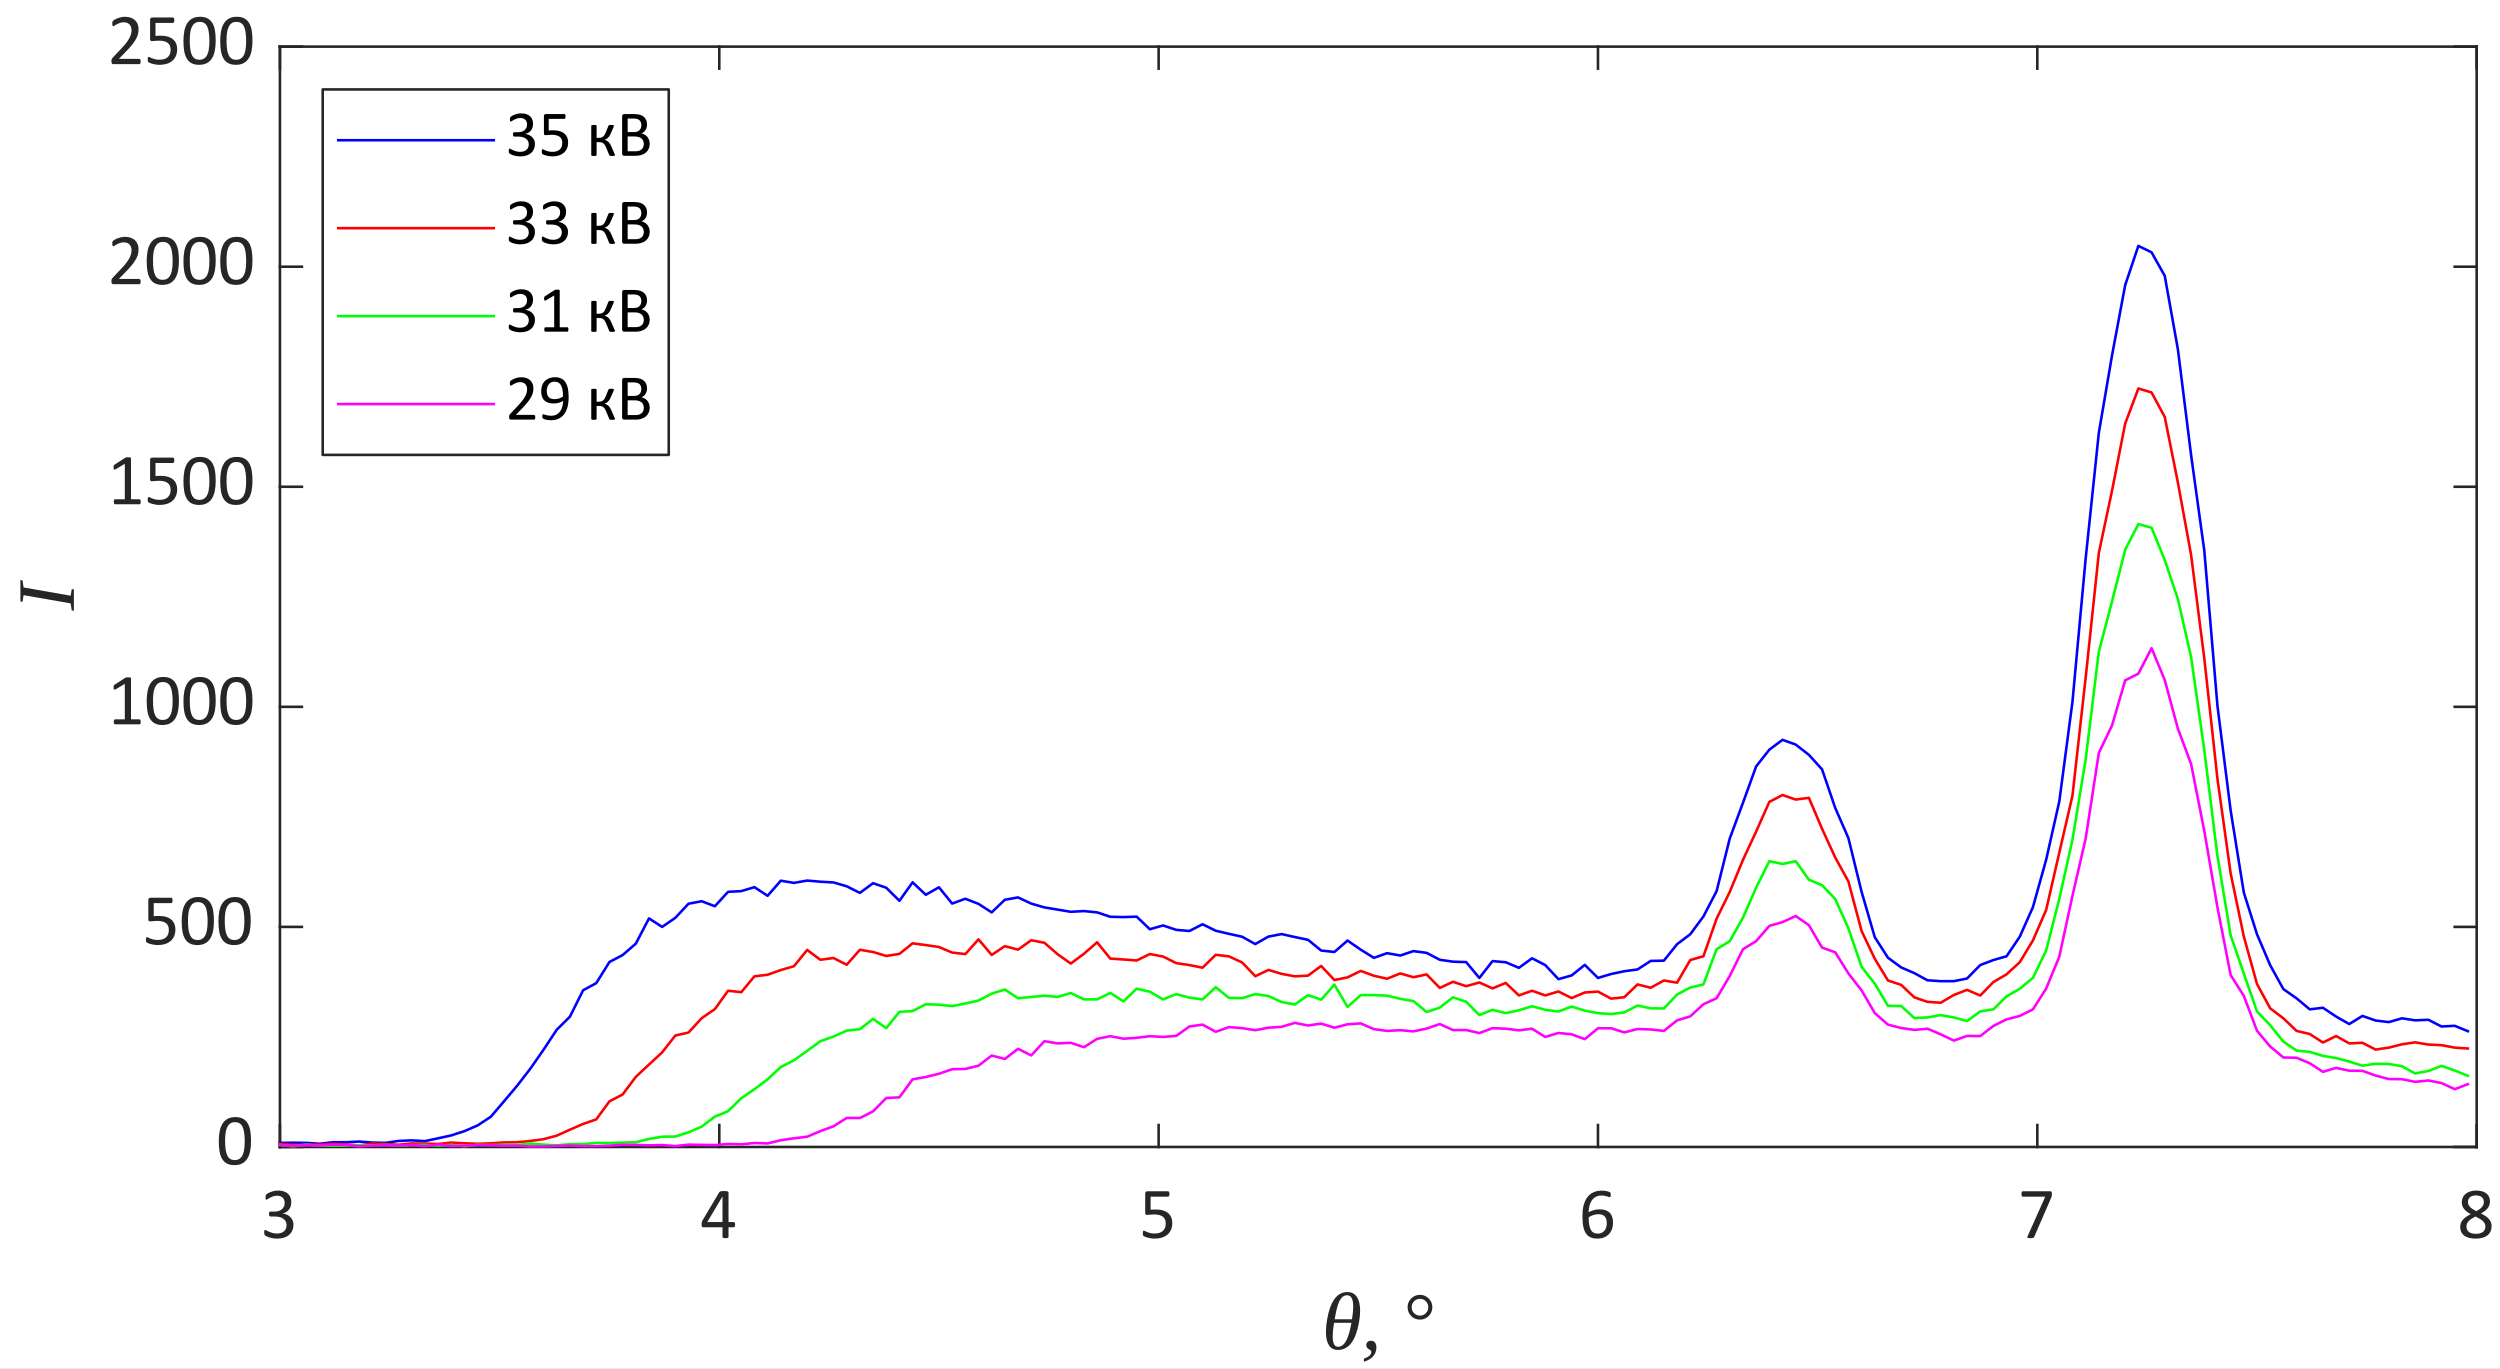 <?xml version="1.0"?>
<!DOCTYPE svg PUBLIC '-//W3C//DTD SVG 1.0//EN'
          'http://www.w3.org/TR/2001/REC-SVG-20010904/DTD/svg10.dtd'>
<svg xmlns:xlink="http://www.w3.org/1999/xlink" style="fill-opacity:1; color-rendering:auto; color-interpolation:auto; text-rendering:auto; stroke:black; stroke-linecap:square; stroke-miterlimit:10; shape-rendering:auto; stroke-opacity:1; fill:black; stroke-dasharray:none; font-weight:normal; stroke-width:1; font-family:'Dialog'; font-style:normal; stroke-linejoin:miter; font-size:12px; stroke-dashoffset:0; image-rendering:auto;" width="643" height="352" xmlns="http://www.w3.org/2000/svg"
><rect width="100%" height="100%" fill="#333333" stroke="none"/><!--Generated by the Batik Graphics2D SVG Generator--><defs id="genericDefs"
  /><g
  ><defs id="defs1"
    ><clipPath clipPathUnits="userSpaceOnUse" id="clipPath1"
      ><path d="M0 0 L643 0 L643 352 L0 352 L0 0 Z"
      /></clipPath
    ></defs
    ><g style="fill:white; stroke:white;"
    ><rect x="0" y="0" width="643" style="clip-path:url(#clipPath1); stroke:none;" height="352"
    /></g
    ><g style="fill:white; text-rendering:optimizeSpeed; color-rendering:optimizeSpeed; image-rendering:optimizeSpeed; shape-rendering:crispEdges; stroke:white; color-interpolation:sRGB;"
    ><rect x="0" width="643" height="352" y="0" style="stroke:none;"
      /><path style="stroke:none;" d="M72 295 L637 295 L637 12 L72 12 Z"
    /></g
    ><g style="fill:rgb(38,38,38); text-rendering:geometricPrecision; image-rendering:optimizeQuality; color-rendering:optimizeQuality; stroke-linejoin:round; stroke:rgb(38,38,38); color-interpolation:linearRGB; stroke-width:0.667;"
    ><line y2="295" style="fill:none;" x1="72" x2="637" y1="295"
      /><line y2="12" style="fill:none;" x1="72" x2="637" y1="12"
      /><line y2="289.354" style="fill:none;" x1="72" x2="72" y1="295"
      /><line y2="289.354" style="fill:none;" x1="185" x2="185" y1="295"
      /><line y2="289.354" style="fill:none;" x1="298" x2="298" y1="295"
      /><line y2="289.354" style="fill:none;" x1="411" x2="411" y1="295"
      /><line y2="289.354" style="fill:none;" x1="524" x2="524" y1="295"
      /><line y2="289.354" style="fill:none;" x1="637" x2="637" y1="295"
      /><line y2="17.646" style="fill:none;" x1="72" x2="72" y1="12"
      /><line y2="17.646" style="fill:none;" x1="185" x2="185" y1="12"
      /><line y2="17.646" style="fill:none;" x1="298" x2="298" y1="12"
      /><line y2="17.646" style="fill:none;" x1="411" x2="411" y1="12"
      /><line y2="17.646" style="fill:none;" x1="524" x2="524" y1="12"
      /><line y2="17.646" style="fill:none;" x1="637" x2="637" y1="12"
    /></g
    ><g transform="translate(72,301.4)" style="font-size:18.667px; fill:rgb(38,38,38); text-rendering:geometricPrecision; image-rendering:optimizeQuality; color-rendering:optimizeQuality; font-family:'Calibri'; stroke:rgb(38,38,38); color-interpolation:linearRGB;"
    ><path style="stroke:none;" d="M3.484 13.562 Q3.484 14.391 3.195 15.055 Q2.906 15.719 2.367 16.195 Q1.828 16.672 1.039 16.922 Q0.25 17.172 -0.734 17.172 Q-1.344 17.172 -1.867 17.078 Q-2.391 16.984 -2.797 16.852 Q-3.203 16.719 -3.477 16.57 Q-3.75 16.422 -3.82 16.359 Q-3.891 16.297 -3.922 16.234 Q-3.953 16.172 -3.984 16.078 Q-4.016 15.984 -4.031 15.844 Q-4.047 15.703 -4.047 15.516 Q-4.047 15.188 -3.984 15.055 Q-3.922 14.922 -3.797 14.922 Q-3.703 14.922 -3.461 15.07 Q-3.219 15.219 -2.836 15.391 Q-2.453 15.562 -1.938 15.711 Q-1.422 15.859 -0.781 15.859 Q-0.172 15.859 0.289 15.703 Q0.75 15.547 1.07 15.258 Q1.391 14.969 1.547 14.57 Q1.703 14.172 1.703 13.719 Q1.703 13.203 1.5 12.797 Q1.297 12.391 0.914 12.094 Q0.531 11.797 -0.031 11.641 Q-0.594 11.484 -1.312 11.484 L-2.453 11.484 Q-2.516 11.484 -2.586 11.453 Q-2.656 11.422 -2.711 11.344 Q-2.766 11.266 -2.797 11.148 Q-2.828 11.031 -2.828 10.828 Q-2.828 10.656 -2.797 10.539 Q-2.766 10.422 -2.719 10.352 Q-2.672 10.281 -2.609 10.25 Q-2.547 10.219 -2.453 10.219 L-1.406 10.219 Q-0.797 10.219 -0.312 10.062 Q0.172 9.906 0.516 9.609 Q0.859 9.312 1.039 8.898 Q1.219 8.484 1.219 7.969 Q1.219 7.609 1.094 7.266 Q0.969 6.922 0.734 6.672 Q0.5 6.422 0.117 6.281 Q-0.266 6.141 -0.75 6.141 Q-1.281 6.141 -1.734 6.297 Q-2.188 6.453 -2.539 6.641 Q-2.891 6.828 -3.125 6.992 Q-3.359 7.156 -3.453 7.156 Q-3.516 7.156 -3.57 7.133 Q-3.625 7.109 -3.656 7.039 Q-3.688 6.969 -3.695 6.844 Q-3.703 6.719 -3.703 6.516 Q-3.703 6.375 -3.695 6.266 Q-3.688 6.156 -3.664 6.078 Q-3.641 6 -3.602 5.938 Q-3.562 5.875 -3.477 5.789 Q-3.391 5.703 -3.117 5.531 Q-2.844 5.359 -2.453 5.203 Q-2.062 5.047 -1.547 4.93 Q-1.031 4.812 -0.438 4.812 Q0.406 4.812 1.031 5.031 Q1.656 5.25 2.078 5.641 Q2.5 6.031 2.711 6.57 Q2.922 7.109 2.922 7.766 Q2.922 8.328 2.773 8.82 Q2.625 9.312 2.336 9.688 Q2.047 10.062 1.633 10.328 Q1.219 10.594 0.672 10.688 L0.672 10.703 Q1.297 10.781 1.805 11.023 Q2.312 11.266 2.688 11.641 Q3.062 12.016 3.273 12.508 Q3.484 13 3.484 13.562 Z"
    /></g
    ><g transform="translate(185,301.4)" style="font-size:18.667px; fill:rgb(38,38,38); text-rendering:geometricPrecision; image-rendering:optimizeQuality; color-rendering:optimizeQuality; font-family:'Calibri'; stroke:rgb(38,38,38); color-interpolation:linearRGB;"
    ><path style="stroke:none;" d="M4.078 13.578 Q4.078 13.891 3.984 14.07 Q3.891 14.25 3.734 14.25 L2.375 14.25 L2.375 16.766 Q2.375 16.844 2.336 16.891 Q2.297 16.938 2.203 16.977 Q2.109 17.016 1.961 17.039 Q1.812 17.062 1.594 17.062 Q1.359 17.062 1.211 17.039 Q1.062 17.016 0.977 16.977 Q0.891 16.938 0.859 16.891 Q0.828 16.844 0.828 16.766 L0.828 14.25 L-4.125 14.25 Q-4.234 14.25 -4.312 14.219 Q-4.391 14.188 -4.453 14.117 Q-4.516 14.047 -4.531 13.906 Q-4.547 13.766 -4.547 13.547 Q-4.547 13.359 -4.539 13.219 Q-4.531 13.078 -4.508 12.969 Q-4.484 12.859 -4.438 12.75 Q-4.391 12.641 -4.328 12.516 L0 5.234 Q0.047 5.156 0.133 5.102 Q0.219 5.047 0.359 5.008 Q0.5 4.969 0.703 4.953 Q0.906 4.938 1.188 4.938 Q1.5 4.938 1.727 4.961 Q1.953 4.984 2.094 5.023 Q2.234 5.062 2.305 5.125 Q2.375 5.188 2.375 5.266 L2.375 12.922 L3.734 12.922 Q3.891 12.922 3.984 13.086 Q4.078 13.25 4.078 13.578 ZM0.828 6.344 L0.812 6.344 L-3.094 12.922 L0.828 12.922 L0.828 6.344 Z"
    /></g
    ><g transform="translate(298,301.4)" style="font-size:18.667px; fill:rgb(38,38,38); text-rendering:geometricPrecision; image-rendering:optimizeQuality; color-rendering:optimizeQuality; font-family:'Calibri'; stroke:rgb(38,38,38); color-interpolation:linearRGB;"
    ><path style="stroke:none;" d="M3.516 13.141 Q3.516 14.109 3.195 14.859 Q2.875 15.609 2.281 16.125 Q1.688 16.641 0.859 16.906 Q0.031 17.172 -0.969 17.172 Q-1.516 17.172 -2.016 17.094 Q-2.516 17.016 -2.906 16.898 Q-3.297 16.781 -3.547 16.672 Q-3.797 16.562 -3.867 16.5 Q-3.938 16.438 -3.969 16.383 Q-4 16.328 -4.023 16.25 Q-4.047 16.172 -4.055 16.047 Q-4.062 15.922 -4.062 15.75 Q-4.062 15.594 -4.047 15.469 Q-4.031 15.344 -3.992 15.266 Q-3.953 15.188 -3.906 15.148 Q-3.859 15.109 -3.797 15.109 Q-3.703 15.109 -3.508 15.227 Q-3.312 15.344 -2.984 15.484 Q-2.656 15.625 -2.164 15.742 Q-1.672 15.859 -1.016 15.859 Q-0.391 15.859 0.133 15.711 Q0.656 15.562 1.031 15.25 Q1.406 14.938 1.617 14.453 Q1.828 13.969 1.828 13.281 Q1.828 12.719 1.648 12.273 Q1.469 11.828 1.094 11.539 Q0.719 11.25 0.141 11.102 Q-0.438 10.953 -1.234 10.953 Q-1.797 10.953 -2.203 11.016 Q-2.609 11.078 -2.969 11.078 Q-3.234 11.078 -3.344 10.953 Q-3.453 10.828 -3.453 10.484 L-3.453 5.594 Q-3.453 5.297 -3.305 5.148 Q-3.156 5 -2.891 5 L2.422 5 Q2.5 5 2.57 5.039 Q2.641 5.078 2.688 5.164 Q2.734 5.25 2.758 5.375 Q2.781 5.5 2.781 5.688 Q2.781 6.016 2.688 6.203 Q2.594 6.391 2.422 6.391 L-2.062 6.391 L-2.062 9.75 Q-1.734 9.703 -1.398 9.695 Q-1.062 9.688 -0.609 9.688 Q0.422 9.688 1.188 9.938 Q1.953 10.188 2.469 10.633 Q2.984 11.078 3.25 11.719 Q3.516 12.359 3.516 13.141 Z"
    /></g
    ><g transform="translate(411,301.4)" style="font-size:18.667px; fill:rgb(38,38,38); text-rendering:geometricPrecision; image-rendering:optimizeQuality; color-rendering:optimizeQuality; font-family:'Calibri'; stroke:rgb(38,38,38); color-interpolation:linearRGB;"
    ><path style="stroke:none;" d="M3.875 13.109 Q3.875 13.906 3.633 14.641 Q3.391 15.375 2.891 15.938 Q2.391 16.5 1.625 16.836 Q0.859 17.172 -0.188 17.172 Q-0.953 17.172 -1.523 16.992 Q-2.094 16.812 -2.523 16.469 Q-2.953 16.125 -3.234 15.617 Q-3.516 15.109 -3.688 14.477 Q-3.859 13.844 -3.93 13.078 Q-4 12.312 -4 11.438 Q-4 10.672 -3.922 9.883 Q-3.844 9.094 -3.625 8.359 Q-3.406 7.625 -3.047 6.984 Q-2.688 6.344 -2.133 5.867 Q-1.578 5.391 -0.805 5.109 Q-0.031 4.828 0.984 4.828 Q1.328 4.828 1.68 4.867 Q2.031 4.906 2.328 4.977 Q2.625 5.047 2.828 5.133 Q3.031 5.219 3.102 5.266 Q3.172 5.312 3.203 5.375 Q3.234 5.438 3.25 5.508 Q3.266 5.578 3.273 5.664 Q3.281 5.75 3.281 5.891 Q3.281 6.047 3.281 6.172 Q3.281 6.297 3.242 6.367 Q3.203 6.438 3.156 6.477 Q3.109 6.516 3.031 6.516 Q2.922 6.516 2.75 6.453 Q2.578 6.391 2.32 6.312 Q2.062 6.234 1.711 6.164 Q1.359 6.094 0.875 6.094 Q0.016 6.094 -0.602 6.445 Q-1.219 6.797 -1.617 7.391 Q-2.016 7.984 -2.203 8.773 Q-2.391 9.562 -2.422 10.406 Q-2.172 10.281 -1.875 10.141 Q-1.578 10 -1.219 9.883 Q-0.859 9.766 -0.461 9.703 Q-0.062 9.641 0.391 9.641 Q1.359 9.641 2.031 9.898 Q2.703 10.156 3.117 10.625 Q3.531 11.094 3.703 11.734 Q3.875 12.375 3.875 13.109 ZM2.266 13.266 Q2.266 12.719 2.156 12.281 Q2.047 11.844 1.797 11.539 Q1.547 11.234 1.133 11.062 Q0.719 10.891 0.109 10.891 Q-0.234 10.891 -0.578 10.953 Q-0.922 11.016 -1.242 11.125 Q-1.562 11.234 -1.859 11.375 Q-2.156 11.516 -2.391 11.688 Q-2.391 12.875 -2.242 13.688 Q-2.094 14.5 -1.797 14.984 Q-1.5 15.469 -1.062 15.68 Q-0.625 15.891 -0.047 15.891 Q0.547 15.891 0.984 15.664 Q1.422 15.438 1.711 15.062 Q2 14.688 2.133 14.219 Q2.266 13.75 2.266 13.266 Z"
    /></g
    ><g transform="translate(524,301.4)" style="font-size:18.667px; fill:rgb(38,38,38); text-rendering:geometricPrecision; image-rendering:optimizeQuality; color-rendering:optimizeQuality; font-family:'Calibri'; stroke:rgb(38,38,38); color-interpolation:linearRGB;"
    ><path style="stroke:none;" d="M3.75 5.688 Q3.75 5.844 3.734 5.984 Q3.719 6.125 3.695 6.25 Q3.672 6.375 3.633 6.484 Q3.594 6.594 3.531 6.734 L-0.781 16.688 Q-0.828 16.812 -0.898 16.875 Q-0.969 16.938 -1.078 16.984 Q-1.188 17.031 -1.352 17.047 Q-1.516 17.062 -1.766 17.062 Q-2.078 17.062 -2.258 17.031 Q-2.438 17 -2.516 16.938 Q-2.594 16.875 -2.578 16.789 Q-2.562 16.703 -2.516 16.578 L2.031 6.391 L-3.734 6.391 Q-3.906 6.391 -3.992 6.211 Q-4.078 6.031 -4.078 5.688 Q-4.078 5.516 -4.055 5.383 Q-4.031 5.25 -3.984 5.164 Q-3.938 5.078 -3.875 5.039 Q-3.812 5 -3.734 5 L3.266 5 Q3.391 5 3.492 5.023 Q3.594 5.047 3.641 5.133 Q3.688 5.219 3.719 5.352 Q3.75 5.484 3.75 5.688 Z"
    /></g
    ><g transform="translate(637,301.4)" style="font-size:18.667px; fill:rgb(38,38,38); text-rendering:geometricPrecision; image-rendering:optimizeQuality; color-rendering:optimizeQuality; font-family:'Calibri'; stroke:rgb(38,38,38); color-interpolation:linearRGB;"
    ><path style="stroke:none;" d="M3.844 13.922 Q3.844 14.703 3.57 15.312 Q3.297 15.922 2.773 16.336 Q2.25 16.75 1.477 16.961 Q0.703 17.172 -0.281 17.172 Q-1.219 17.172 -1.953 16.977 Q-2.688 16.781 -3.195 16.406 Q-3.703 16.031 -3.969 15.469 Q-4.234 14.906 -4.234 14.203 Q-4.234 13.625 -4.055 13.156 Q-3.875 12.688 -3.523 12.289 Q-3.172 11.891 -2.664 11.539 Q-2.156 11.188 -1.516 10.875 Q-2.062 10.594 -2.492 10.273 Q-2.922 9.953 -3.219 9.578 Q-3.516 9.203 -3.672 8.773 Q-3.828 8.344 -3.828 7.844 Q-3.828 7.219 -3.594 6.664 Q-3.359 6.109 -2.906 5.703 Q-2.453 5.297 -1.742 5.055 Q-1.031 4.812 -0.078 4.812 Q0.828 4.812 1.492 5.031 Q2.156 5.25 2.586 5.625 Q3.016 6 3.219 6.516 Q3.422 7.031 3.422 7.609 Q3.422 8.078 3.273 8.516 Q3.125 8.953 2.828 9.344 Q2.531 9.734 2.094 10.07 Q1.656 10.406 1.109 10.703 Q1.766 11.031 2.281 11.375 Q2.797 11.719 3.141 12.117 Q3.484 12.516 3.664 12.953 Q3.844 13.391 3.844 13.922 ZM1.844 7.766 Q1.844 7.375 1.711 7.055 Q1.578 6.734 1.32 6.516 Q1.062 6.297 0.672 6.18 Q0.281 6.062 -0.203 6.062 Q-1.203 6.062 -1.719 6.516 Q-2.234 6.969 -2.234 7.766 Q-2.234 8.125 -2.109 8.438 Q-1.984 8.75 -1.719 9.023 Q-1.453 9.297 -1.055 9.562 Q-0.656 9.828 -0.094 10.109 Q0.844 9.641 1.344 9.055 Q1.844 8.469 1.844 7.766 ZM2.234 14.094 Q2.234 13.656 2.078 13.312 Q1.922 12.969 1.602 12.664 Q1.281 12.359 0.805 12.078 Q0.328 11.797 -0.312 11.484 Q-0.891 11.781 -1.328 12.07 Q-1.766 12.359 -2.055 12.664 Q-2.344 12.969 -2.484 13.305 Q-2.625 13.641 -2.625 14.047 Q-2.625 14.953 -2.008 15.445 Q-1.391 15.938 -0.172 15.938 Q1.016 15.938 1.625 15.438 Q2.234 14.938 2.234 14.094 Z"
    /></g
    ><g transform="translate(354.5,328)" style="font-size:20.533px; fill:rgb(38,38,38); text-rendering:geometricPrecision; image-rendering:optimizeQuality; color-rendering:optimizeQuality; font-family:'Liberation Serif'; font-style:italic; stroke:rgb(38,38,38); color-interpolation:linearRGB;"
    ><path style="stroke:none;" d="M-7.953 4.312 Q-6.359 4.312 -5.516 5.562 Q-4.672 6.812 -4.672 9.141 Q-4.672 10.453 -4.969 12.125 Q-6.219 19.203 -10.391 19.203 Q-11.922 19.203 -12.695 18.008 Q-13.469 16.812 -13.469 14.562 Q-13.469 13.047 -13.156 11.312 Q-11.922 4.312 -7.953 4.312 ZM-8.016 5.141 Q-8.828 5.141 -9.398 5.75 Q-9.969 6.359 -10.391 7.625 Q-10.812 8.891 -11.234 11.312 L-6.766 11.312 Q-6.453 9.328 -6.453 8.062 Q-6.453 5.141 -8.016 5.141 ZM-11.391 12.219 Q-11.734 14.328 -11.734 15.734 Q-11.734 18.391 -10.359 18.391 Q-9.141 18.391 -8.32 16.945 Q-7.5 15.5 -6.906 12.219 L-11.391 12.219 ZM-0.493 18.562 Q-0.493 19.906 -1.345 20.852 Q-2.196 21.797 -3.712 22.234 L-3.712 21.438 Q-1.806 20.828 -1.806 19.719 Q-1.806 19.438 -2.009 19.289 Q-2.212 19.141 -2.454 18.992 Q-2.696 18.844 -2.891 18.625 Q-3.087 18.406 -3.087 17.969 Q-3.087 17.422 -2.743 17.133 Q-2.399 16.844 -1.852 16.844 Q-1.227 16.844 -0.86 17.305 Q-0.493 17.766 -0.493 18.562 ZM7.538 8.219 Q7.538 7.375 7.952 6.633 Q8.366 5.891 9.116 5.461 Q9.866 5.031 10.71 5.031 Q11.569 5.031 12.304 5.461 Q13.038 5.891 13.468 6.625 Q13.898 7.359 13.898 8.219 Q13.898 9.078 13.46 9.828 Q13.023 10.578 12.288 10.992 Q11.554 11.406 10.71 11.406 Q9.382 11.406 8.46 10.484 Q7.538 9.562 7.538 8.219 ZM8.585 8.219 Q8.585 9.141 9.21 9.758 Q9.835 10.375 10.71 10.375 Q11.616 10.375 12.234 9.75 Q12.851 9.125 12.851 8.219 Q12.851 7.312 12.234 6.688 Q11.616 6.062 10.71 6.062 Q9.835 6.062 9.21 6.68 Q8.585 7.297 8.585 8.219 Z"
    /></g
    ><g style="fill:rgb(38,38,38); text-rendering:geometricPrecision; image-rendering:optimizeQuality; color-rendering:optimizeQuality; stroke-linejoin:round; stroke:rgb(38,38,38); color-interpolation:linearRGB; stroke-width:0.667;"
    ><line y2="12" style="fill:none;" x1="72" x2="72" y1="295"
      /><line y2="12" style="fill:none;" x1="637" x2="637" y1="295"
      /><line y2="295" style="fill:none;" x1="72" x2="77.646" y1="295"
      /><line y2="238.4" style="fill:none;" x1="72" x2="77.646" y1="238.4"
      /><line y2="181.8" style="fill:none;" x1="72" x2="77.646" y1="181.8"
      /><line y2="125.2" style="fill:none;" x1="72" x2="77.646" y1="125.2"
      /><line y2="68.6" style="fill:none;" x1="72" x2="77.646" y1="68.6"
      /><line y2="12" style="fill:none;" x1="72" x2="77.646" y1="12"
      /><line y2="295" style="fill:none;" x1="637" x2="631.354" y1="295"
      /><line y2="238.4" style="fill:none;" x1="637" x2="631.354" y1="238.4"
      /><line y2="181.8" style="fill:none;" x1="637" x2="631.354" y1="181.8"
      /><line y2="125.2" style="fill:none;" x1="637" x2="631.354" y1="125.2"
      /><line y2="68.6" style="fill:none;" x1="637" x2="631.354" y1="68.6"
      /><line y2="12" style="fill:none;" x1="637" x2="631.354" y1="12"
    /></g
    ><g transform="translate(65.6,295)" style="font-size:18.667px; fill:rgb(38,38,38); text-rendering:geometricPrecision; image-rendering:optimizeQuality; color-rendering:optimizeQuality; font-family:'Calibri'; stroke:rgb(38,38,38); color-interpolation:linearRGB;"
    ><path style="stroke:none;" d="M-1.031 -1.531 Q-1.031 -0.141 -1.25 1 Q-1.469 2.141 -1.969 2.961 Q-2.469 3.781 -3.289 4.227 Q-4.109 4.672 -5.312 4.672 Q-6.438 4.672 -7.211 4.273 Q-7.984 3.875 -8.461 3.086 Q-8.938 2.297 -9.133 1.156 Q-9.328 0.016 -9.328 -1.469 Q-9.328 -2.844 -9.109 -3.992 Q-8.891 -5.141 -8.391 -5.961 Q-7.891 -6.781 -7.07 -7.234 Q-6.25 -7.688 -5.062 -7.688 Q-3.922 -7.688 -3.148 -7.281 Q-2.375 -6.875 -1.898 -6.094 Q-1.422 -5.312 -1.227 -4.164 Q-1.031 -3.016 -1.031 -1.531 ZM-2.656 -1.422 Q-2.656 -2.312 -2.727 -3.031 Q-2.797 -3.75 -2.922 -4.297 Q-3.047 -4.844 -3.242 -5.234 Q-3.438 -5.625 -3.719 -5.883 Q-4 -6.141 -4.359 -6.258 Q-4.719 -6.375 -5.156 -6.375 Q-5.953 -6.375 -6.438 -6 Q-6.922 -5.625 -7.211 -4.977 Q-7.5 -4.328 -7.602 -3.461 Q-7.703 -2.594 -7.703 -1.594 Q-7.703 -0.234 -7.562 0.703 Q-7.422 1.641 -7.117 2.234 Q-6.812 2.828 -6.344 3.102 Q-5.875 3.375 -5.219 3.375 Q-4.688 3.375 -4.297 3.203 Q-3.906 3.031 -3.625 2.719 Q-3.344 2.406 -3.156 1.977 Q-2.969 1.547 -2.859 1.016 Q-2.75 0.484 -2.703 -0.133 Q-2.656 -0.75 -2.656 -1.422 Z"
    /></g
    ><g transform="translate(65.6,238.4)" style="font-size:18.667px; fill:rgb(38,38,38); text-rendering:geometricPrecision; image-rendering:optimizeQuality; color-rendering:optimizeQuality; font-family:'Calibri'; stroke:rgb(38,38,38); color-interpolation:linearRGB;"
    ><path style="stroke:none;" d="M-20.484 0.641 Q-20.484 1.609 -20.805 2.359 Q-21.125 3.109 -21.719 3.625 Q-22.312 4.141 -23.141 4.406 Q-23.969 4.672 -24.969 4.672 Q-25.516 4.672 -26.016 4.594 Q-26.516 4.516 -26.906 4.398 Q-27.297 4.281 -27.547 4.172 Q-27.797 4.062 -27.867 4 Q-27.938 3.938 -27.969 3.883 Q-28 3.828 -28.023 3.75 Q-28.047 3.672 -28.055 3.547 Q-28.062 3.422 -28.062 3.25 Q-28.062 3.094 -28.047 2.969 Q-28.031 2.844 -27.992 2.766 Q-27.953 2.688 -27.906 2.648 Q-27.859 2.609 -27.797 2.609 Q-27.703 2.609 -27.508 2.727 Q-27.312 2.844 -26.984 2.984 Q-26.656 3.125 -26.164 3.242 Q-25.672 3.359 -25.016 3.359 Q-24.391 3.359 -23.867 3.211 Q-23.344 3.062 -22.969 2.75 Q-22.594 2.438 -22.383 1.953 Q-22.172 1.469 -22.172 0.781 Q-22.172 0.219 -22.352 -0.227 Q-22.531 -0.672 -22.906 -0.961 Q-23.281 -1.25 -23.859 -1.398 Q-24.438 -1.547 -25.234 -1.547 Q-25.797 -1.547 -26.203 -1.484 Q-26.609 -1.422 -26.969 -1.422 Q-27.234 -1.422 -27.344 -1.547 Q-27.453 -1.672 -27.453 -2.016 L-27.453 -6.906 Q-27.453 -7.203 -27.305 -7.352 Q-27.156 -7.5 -26.891 -7.5 L-21.578 -7.5 Q-21.5 -7.5 -21.43 -7.461 Q-21.359 -7.422 -21.312 -7.336 Q-21.266 -7.25 -21.242 -7.125 Q-21.219 -7 -21.219 -6.812 Q-21.219 -6.484 -21.312 -6.297 Q-21.406 -6.109 -21.578 -6.109 L-26.062 -6.109 L-26.062 -2.75 Q-25.734 -2.797 -25.398 -2.805 Q-25.062 -2.812 -24.609 -2.812 Q-23.578 -2.812 -22.812 -2.562 Q-22.047 -2.312 -21.531 -1.867 Q-21.016 -1.422 -20.75 -0.781 Q-20.484 -0.141 -20.484 0.641 ZM-10.576 -1.531 Q-10.576 -0.141 -10.794 1 Q-11.013 2.141 -11.513 2.961 Q-12.013 3.781 -12.833 4.227 Q-13.654 4.672 -14.857 4.672 Q-15.982 4.672 -16.755 4.273 Q-17.529 3.875 -18.005 3.086 Q-18.482 2.297 -18.677 1.156 Q-18.872 0.016 -18.872 -1.469 Q-18.872 -2.844 -18.654 -3.992 Q-18.435 -5.141 -17.935 -5.961 Q-17.435 -6.781 -16.615 -7.234 Q-15.794 -7.688 -14.607 -7.688 Q-13.466 -7.688 -12.693 -7.281 Q-11.919 -6.875 -11.443 -6.094 Q-10.966 -5.312 -10.771 -4.164 Q-10.576 -3.016 -10.576 -1.531 ZM-12.201 -1.422 Q-12.201 -2.312 -12.271 -3.031 Q-12.341 -3.75 -12.466 -4.297 Q-12.591 -4.844 -12.787 -5.234 Q-12.982 -5.625 -13.263 -5.883 Q-13.544 -6.141 -13.904 -6.258 Q-14.263 -6.375 -14.701 -6.375 Q-15.498 -6.375 -15.982 -6 Q-16.466 -5.625 -16.755 -4.977 Q-17.044 -4.328 -17.146 -3.461 Q-17.247 -2.594 -17.247 -1.594 Q-17.247 -0.234 -17.107 0.703 Q-16.966 1.641 -16.662 2.234 Q-16.357 2.828 -15.888 3.102 Q-15.419 3.375 -14.763 3.375 Q-14.232 3.375 -13.841 3.203 Q-13.451 3.031 -13.169 2.719 Q-12.888 2.406 -12.701 1.977 Q-12.513 1.547 -12.404 1.016 Q-12.294 0.484 -12.248 -0.133 Q-12.201 -0.75 -12.201 -1.422 ZM-1.12 -1.531 Q-1.12 -0.141 -1.339 1 Q-1.557 2.141 -2.057 2.961 Q-2.557 3.781 -3.378 4.227 Q-4.198 4.672 -5.401 4.672 Q-6.526 4.672 -7.3 4.273 Q-8.073 3.875 -8.55 3.086 Q-9.026 2.297 -9.222 1.156 Q-9.417 0.016 -9.417 -1.469 Q-9.417 -2.844 -9.198 -3.992 Q-8.979 -5.141 -8.479 -5.961 Q-7.979 -6.781 -7.159 -7.234 Q-6.339 -7.688 -5.151 -7.688 Q-4.011 -7.688 -3.237 -7.281 Q-2.464 -6.875 -1.987 -6.094 Q-1.511 -5.312 -1.315 -4.164 Q-1.12 -3.016 -1.12 -1.531 ZM-2.745 -1.422 Q-2.745 -2.312 -2.815 -3.031 Q-2.886 -3.75 -3.011 -4.297 Q-3.136 -4.844 -3.331 -5.234 Q-3.526 -5.625 -3.807 -5.883 Q-4.089 -6.141 -4.448 -6.258 Q-4.807 -6.375 -5.245 -6.375 Q-6.042 -6.375 -6.526 -6 Q-7.011 -5.625 -7.3 -4.977 Q-7.589 -4.328 -7.69 -3.461 Q-7.792 -2.594 -7.792 -1.594 Q-7.792 -0.234 -7.651 0.703 Q-7.511 1.641 -7.206 2.234 Q-6.901 2.828 -6.432 3.102 Q-5.964 3.375 -5.307 3.375 Q-4.776 3.375 -4.386 3.203 Q-3.995 3.031 -3.714 2.719 Q-3.432 2.406 -3.245 1.977 Q-3.057 1.547 -2.948 1.016 Q-2.839 0.484 -2.792 -0.133 Q-2.745 -0.75 -2.745 -1.422 Z"
    /></g
    ><g transform="translate(65.6,181.8)" style="font-size:18.667px; fill:rgb(38,38,38); text-rendering:geometricPrecision; image-rendering:optimizeQuality; color-rendering:optimizeQuality; font-family:'Calibri'; stroke:rgb(38,38,38); color-interpolation:linearRGB;"
    ><path style="stroke:none;" d="M-29.406 3.875 Q-29.406 4.047 -29.43 4.164 Q-29.453 4.281 -29.5 4.359 Q-29.547 4.438 -29.609 4.469 Q-29.672 4.5 -29.734 4.5 L-36 4.5 Q-36.062 4.5 -36.125 4.469 Q-36.188 4.438 -36.234 4.359 Q-36.281 4.281 -36.312 4.164 Q-36.344 4.047 -36.344 3.875 Q-36.344 3.703 -36.312 3.578 Q-36.281 3.453 -36.242 3.375 Q-36.203 3.297 -36.141 3.258 Q-36.078 3.219 -36 3.219 L-33.5 3.219 L-33.5 -5.906 L-35.812 -4.531 Q-36 -4.438 -36.102 -4.414 Q-36.203 -4.391 -36.273 -4.453 Q-36.344 -4.516 -36.367 -4.656 Q-36.391 -4.797 -36.391 -5.016 Q-36.391 -5.172 -36.375 -5.281 Q-36.359 -5.391 -36.328 -5.461 Q-36.297 -5.531 -36.25 -5.594 Q-36.203 -5.656 -36.109 -5.703 L-33.359 -7.484 Q-33.312 -7.5 -33.258 -7.523 Q-33.203 -7.547 -33.117 -7.562 Q-33.031 -7.578 -32.922 -7.586 Q-32.812 -7.594 -32.641 -7.594 Q-32.422 -7.594 -32.273 -7.57 Q-32.125 -7.547 -32.039 -7.516 Q-31.953 -7.484 -31.93 -7.438 Q-31.906 -7.391 -31.906 -7.328 L-31.906 3.219 L-29.734 3.219 Q-29.656 3.219 -29.594 3.258 Q-29.531 3.297 -29.492 3.375 Q-29.453 3.453 -29.43 3.578 Q-29.406 3.703 -29.406 3.875 ZM-19.576 -1.531 Q-19.576 -0.141 -19.794 1 Q-20.013 2.141 -20.513 2.961 Q-21.013 3.781 -21.833 4.227 Q-22.654 4.672 -23.857 4.672 Q-24.982 4.672 -25.755 4.273 Q-26.529 3.875 -27.005 3.086 Q-27.482 2.297 -27.677 1.156 Q-27.872 0.016 -27.872 -1.469 Q-27.872 -2.844 -27.654 -3.992 Q-27.435 -5.141 -26.935 -5.961 Q-26.435 -6.781 -25.615 -7.234 Q-24.794 -7.688 -23.607 -7.688 Q-22.466 -7.688 -21.693 -7.281 Q-20.919 -6.875 -20.443 -6.094 Q-19.966 -5.312 -19.771 -4.164 Q-19.576 -3.016 -19.576 -1.531 ZM-21.201 -1.422 Q-21.201 -2.312 -21.271 -3.031 Q-21.341 -3.75 -21.466 -4.297 Q-21.591 -4.844 -21.787 -5.234 Q-21.982 -5.625 -22.263 -5.883 Q-22.544 -6.141 -22.904 -6.258 Q-23.263 -6.375 -23.701 -6.375 Q-24.497 -6.375 -24.982 -6 Q-25.466 -5.625 -25.755 -4.977 Q-26.044 -4.328 -26.146 -3.461 Q-26.247 -2.594 -26.247 -1.594 Q-26.247 -0.234 -26.107 0.703 Q-25.966 1.641 -25.662 2.234 Q-25.357 2.828 -24.888 3.102 Q-24.419 3.375 -23.763 3.375 Q-23.232 3.375 -22.841 3.203 Q-22.451 3.031 -22.169 2.719 Q-21.888 2.406 -21.701 1.977 Q-21.513 1.547 -21.404 1.016 Q-21.294 0.484 -21.247 -0.133 Q-21.201 -0.75 -21.201 -1.422 ZM-10.12 -1.531 Q-10.12 -0.141 -10.339 1 Q-10.557 2.141 -11.057 2.961 Q-11.557 3.781 -12.378 4.227 Q-13.198 4.672 -14.401 4.672 Q-15.526 4.672 -16.3 4.273 Q-17.073 3.875 -17.55 3.086 Q-18.026 2.297 -18.221 1.156 Q-18.417 0.016 -18.417 -1.469 Q-18.417 -2.844 -18.198 -3.992 Q-17.979 -5.141 -17.479 -5.961 Q-16.979 -6.781 -16.159 -7.234 Q-15.339 -7.688 -14.151 -7.688 Q-13.011 -7.688 -12.237 -7.281 Q-11.464 -6.875 -10.987 -6.094 Q-10.511 -5.312 -10.315 -4.164 Q-10.12 -3.016 -10.12 -1.531 ZM-11.745 -1.422 Q-11.745 -2.312 -11.815 -3.031 Q-11.886 -3.75 -12.011 -4.297 Q-12.136 -4.844 -12.331 -5.234 Q-12.526 -5.625 -12.807 -5.883 Q-13.089 -6.141 -13.448 -6.258 Q-13.807 -6.375 -14.245 -6.375 Q-15.042 -6.375 -15.526 -6 Q-16.011 -5.625 -16.3 -4.977 Q-16.589 -4.328 -16.69 -3.461 Q-16.792 -2.594 -16.792 -1.594 Q-16.792 -0.234 -16.651 0.703 Q-16.511 1.641 -16.206 2.234 Q-15.901 2.828 -15.432 3.102 Q-14.964 3.375 -14.307 3.375 Q-13.776 3.375 -13.386 3.203 Q-12.995 3.031 -12.714 2.719 Q-12.432 2.406 -12.245 1.977 Q-12.057 1.547 -11.948 1.016 Q-11.839 0.484 -11.792 -0.133 Q-11.745 -0.75 -11.745 -1.422 ZM-0.664 -1.531 Q-0.664 -0.141 -0.883 1 Q-1.102 2.141 -1.602 2.961 Q-2.102 3.781 -2.922 4.227 Q-3.742 4.672 -4.946 4.672 Q-6.071 4.672 -6.844 4.273 Q-7.617 3.875 -8.094 3.086 Q-8.57 2.297 -8.766 1.156 Q-8.961 0.016 -8.961 -1.469 Q-8.961 -2.844 -8.742 -3.992 Q-8.524 -5.141 -8.024 -5.961 Q-7.524 -6.781 -6.703 -7.234 Q-5.883 -7.688 -4.696 -7.688 Q-3.555 -7.688 -2.781 -7.281 Q-2.008 -6.875 -1.532 -6.094 Q-1.055 -5.312 -0.86 -4.164 Q-0.664 -3.016 -0.664 -1.531 ZM-2.289 -1.422 Q-2.289 -2.312 -2.36 -3.031 Q-2.43 -3.75 -2.555 -4.297 Q-2.68 -4.844 -2.875 -5.234 Q-3.071 -5.625 -3.352 -5.883 Q-3.633 -6.141 -3.992 -6.258 Q-4.352 -6.375 -4.789 -6.375 Q-5.586 -6.375 -6.071 -6 Q-6.555 -5.625 -6.844 -4.977 Q-7.133 -4.328 -7.235 -3.461 Q-7.336 -2.594 -7.336 -1.594 Q-7.336 -0.234 -7.196 0.703 Q-7.055 1.641 -6.75 2.234 Q-6.446 2.828 -5.977 3.102 Q-5.508 3.375 -4.852 3.375 Q-4.321 3.375 -3.93 3.203 Q-3.539 3.031 -3.258 2.719 Q-2.977 2.406 -2.789 1.977 Q-2.602 1.547 -2.492 1.016 Q-2.383 0.484 -2.336 -0.133 Q-2.289 -0.75 -2.289 -1.422 Z"
    /></g
    ><g transform="translate(65.6,125.2)" style="font-size:18.667px; fill:rgb(38,38,38); text-rendering:geometricPrecision; image-rendering:optimizeQuality; color-rendering:optimizeQuality; font-family:'Calibri'; stroke:rgb(38,38,38); color-interpolation:linearRGB;"
    ><path style="stroke:none;" d="M-29.406 3.875 Q-29.406 4.047 -29.43 4.164 Q-29.453 4.281 -29.5 4.359 Q-29.547 4.438 -29.609 4.469 Q-29.672 4.5 -29.734 4.5 L-36 4.5 Q-36.062 4.5 -36.125 4.469 Q-36.188 4.438 -36.234 4.359 Q-36.281 4.281 -36.312 4.164 Q-36.344 4.047 -36.344 3.875 Q-36.344 3.703 -36.312 3.578 Q-36.281 3.453 -36.242 3.375 Q-36.203 3.297 -36.141 3.258 Q-36.078 3.219 -36 3.219 L-33.5 3.219 L-33.5 -5.906 L-35.812 -4.531 Q-36 -4.438 -36.102 -4.414 Q-36.203 -4.391 -36.273 -4.453 Q-36.344 -4.516 -36.367 -4.656 Q-36.391 -4.797 -36.391 -5.016 Q-36.391 -5.172 -36.375 -5.281 Q-36.359 -5.391 -36.328 -5.461 Q-36.297 -5.531 -36.25 -5.594 Q-36.203 -5.656 -36.109 -5.703 L-33.359 -7.484 Q-33.312 -7.5 -33.258 -7.523 Q-33.203 -7.547 -33.117 -7.562 Q-33.031 -7.578 -32.922 -7.586 Q-32.812 -7.594 -32.641 -7.594 Q-32.422 -7.594 -32.273 -7.57 Q-32.125 -7.547 -32.039 -7.516 Q-31.953 -7.484 -31.93 -7.438 Q-31.906 -7.391 -31.906 -7.328 L-31.906 3.219 L-29.734 3.219 Q-29.656 3.219 -29.594 3.258 Q-29.531 3.297 -29.492 3.375 Q-29.453 3.453 -29.43 3.578 Q-29.406 3.703 -29.406 3.875 ZM-20.029 0.641 Q-20.029 1.609 -20.349 2.359 Q-20.669 3.109 -21.263 3.625 Q-21.857 4.141 -22.685 4.406 Q-23.513 4.672 -24.513 4.672 Q-25.06 4.672 -25.56 4.594 Q-26.06 4.516 -26.451 4.398 Q-26.841 4.281 -27.091 4.172 Q-27.341 4.062 -27.412 4 Q-27.482 3.938 -27.513 3.883 Q-27.544 3.828 -27.568 3.75 Q-27.591 3.672 -27.599 3.547 Q-27.607 3.422 -27.607 3.25 Q-27.607 3.094 -27.591 2.969 Q-27.576 2.844 -27.537 2.766 Q-27.497 2.688 -27.451 2.648 Q-27.404 2.609 -27.341 2.609 Q-27.247 2.609 -27.052 2.727 Q-26.857 2.844 -26.529 2.984 Q-26.201 3.125 -25.708 3.242 Q-25.216 3.359 -24.56 3.359 Q-23.935 3.359 -23.412 3.211 Q-22.888 3.062 -22.513 2.75 Q-22.138 2.438 -21.927 1.953 Q-21.716 1.469 -21.716 0.781 Q-21.716 0.219 -21.896 -0.227 Q-22.076 -0.672 -22.451 -0.961 Q-22.826 -1.25 -23.404 -1.398 Q-23.982 -1.547 -24.779 -1.547 Q-25.341 -1.547 -25.747 -1.484 Q-26.154 -1.422 -26.513 -1.422 Q-26.779 -1.422 -26.888 -1.547 Q-26.997 -1.672 -26.997 -2.016 L-26.997 -6.906 Q-26.997 -7.203 -26.849 -7.352 Q-26.701 -7.5 -26.435 -7.5 L-21.122 -7.5 Q-21.044 -7.5 -20.974 -7.461 Q-20.904 -7.422 -20.857 -7.336 Q-20.81 -7.25 -20.787 -7.125 Q-20.763 -7 -20.763 -6.812 Q-20.763 -6.484 -20.857 -6.297 Q-20.951 -6.109 -21.122 -6.109 L-25.607 -6.109 L-25.607 -2.75 Q-25.279 -2.797 -24.943 -2.805 Q-24.607 -2.812 -24.154 -2.812 Q-23.122 -2.812 -22.357 -2.562 Q-21.591 -2.312 -21.076 -1.867 Q-20.56 -1.422 -20.294 -0.781 Q-20.029 -0.141 -20.029 0.641 ZM-10.12 -1.531 Q-10.12 -0.141 -10.339 1 Q-10.557 2.141 -11.057 2.961 Q-11.557 3.781 -12.378 4.227 Q-13.198 4.672 -14.401 4.672 Q-15.526 4.672 -16.3 4.273 Q-17.073 3.875 -17.55 3.086 Q-18.026 2.297 -18.221 1.156 Q-18.417 0.016 -18.417 -1.469 Q-18.417 -2.844 -18.198 -3.992 Q-17.979 -5.141 -17.479 -5.961 Q-16.979 -6.781 -16.159 -7.234 Q-15.339 -7.688 -14.151 -7.688 Q-13.011 -7.688 -12.237 -7.281 Q-11.464 -6.875 -10.987 -6.094 Q-10.511 -5.312 -10.315 -4.164 Q-10.12 -3.016 -10.12 -1.531 ZM-11.745 -1.422 Q-11.745 -2.312 -11.815 -3.031 Q-11.886 -3.75 -12.011 -4.297 Q-12.136 -4.844 -12.331 -5.234 Q-12.526 -5.625 -12.807 -5.883 Q-13.089 -6.141 -13.448 -6.258 Q-13.807 -6.375 -14.245 -6.375 Q-15.042 -6.375 -15.526 -6 Q-16.011 -5.625 -16.3 -4.977 Q-16.589 -4.328 -16.69 -3.461 Q-16.792 -2.594 -16.792 -1.594 Q-16.792 -0.234 -16.651 0.703 Q-16.511 1.641 -16.206 2.234 Q-15.901 2.828 -15.432 3.102 Q-14.964 3.375 -14.307 3.375 Q-13.776 3.375 -13.386 3.203 Q-12.995 3.031 -12.714 2.719 Q-12.432 2.406 -12.245 1.977 Q-12.057 1.547 -11.948 1.016 Q-11.839 0.484 -11.792 -0.133 Q-11.745 -0.75 -11.745 -1.422 ZM-0.664 -1.531 Q-0.664 -0.141 -0.883 1 Q-1.102 2.141 -1.602 2.961 Q-2.102 3.781 -2.922 4.227 Q-3.742 4.672 -4.946 4.672 Q-6.071 4.672 -6.844 4.273 Q-7.617 3.875 -8.094 3.086 Q-8.57 2.297 -8.766 1.156 Q-8.961 0.016 -8.961 -1.469 Q-8.961 -2.844 -8.742 -3.992 Q-8.524 -5.141 -8.024 -5.961 Q-7.524 -6.781 -6.703 -7.234 Q-5.883 -7.688 -4.696 -7.688 Q-3.555 -7.688 -2.781 -7.281 Q-2.008 -6.875 -1.532 -6.094 Q-1.055 -5.312 -0.86 -4.164 Q-0.664 -3.016 -0.664 -1.531 ZM-2.289 -1.422 Q-2.289 -2.312 -2.36 -3.031 Q-2.43 -3.75 -2.555 -4.297 Q-2.68 -4.844 -2.875 -5.234 Q-3.071 -5.625 -3.352 -5.883 Q-3.633 -6.141 -3.992 -6.258 Q-4.352 -6.375 -4.789 -6.375 Q-5.586 -6.375 -6.071 -6 Q-6.555 -5.625 -6.844 -4.977 Q-7.133 -4.328 -7.235 -3.461 Q-7.336 -2.594 -7.336 -1.594 Q-7.336 -0.234 -7.196 0.703 Q-7.055 1.641 -6.75 2.234 Q-6.446 2.828 -5.977 3.102 Q-5.508 3.375 -4.852 3.375 Q-4.321 3.375 -3.93 3.203 Q-3.539 3.031 -3.258 2.719 Q-2.977 2.406 -2.789 1.977 Q-2.602 1.547 -2.492 1.016 Q-2.383 0.484 -2.336 -0.133 Q-2.289 -0.75 -2.289 -1.422 Z"
    /></g
    ><g transform="translate(65.6,68.6)" style="font-size:18.667px; fill:rgb(38,38,38); text-rendering:geometricPrecision; image-rendering:optimizeQuality; color-rendering:optimizeQuality; font-family:'Calibri'; stroke:rgb(38,38,38); color-interpolation:linearRGB;"
    ><path style="stroke:none;" d="M-29.422 3.812 Q-29.422 3.984 -29.445 4.109 Q-29.469 4.234 -29.516 4.328 Q-29.562 4.422 -29.633 4.461 Q-29.703 4.5 -29.781 4.5 L-36.406 4.5 Q-36.547 4.5 -36.641 4.469 Q-36.734 4.438 -36.805 4.359 Q-36.875 4.281 -36.906 4.148 Q-36.938 4.016 -36.938 3.797 Q-36.938 3.625 -36.93 3.484 Q-36.922 3.344 -36.875 3.234 Q-36.828 3.125 -36.758 3.016 Q-36.688 2.906 -36.578 2.797 L-34.25 0.328 Q-33.438 -0.531 -32.953 -1.211 Q-32.469 -1.891 -32.203 -2.445 Q-31.938 -3 -31.852 -3.453 Q-31.766 -3.906 -31.766 -4.297 Q-31.766 -4.703 -31.898 -5.062 Q-32.031 -5.422 -32.273 -5.688 Q-32.516 -5.953 -32.891 -6.109 Q-33.266 -6.266 -33.734 -6.266 Q-34.312 -6.266 -34.758 -6.109 Q-35.203 -5.953 -35.547 -5.766 Q-35.891 -5.578 -36.117 -5.422 Q-36.344 -5.266 -36.453 -5.266 Q-36.516 -5.266 -36.57 -5.305 Q-36.625 -5.344 -36.656 -5.43 Q-36.688 -5.516 -36.703 -5.648 Q-36.719 -5.781 -36.719 -5.984 Q-36.719 -6.125 -36.711 -6.227 Q-36.703 -6.328 -36.68 -6.398 Q-36.656 -6.469 -36.617 -6.539 Q-36.578 -6.609 -36.469 -6.703 Q-36.359 -6.797 -36.086 -6.969 Q-35.812 -7.141 -35.398 -7.297 Q-34.984 -7.453 -34.484 -7.57 Q-33.984 -7.688 -33.438 -7.688 Q-32.578 -7.688 -31.922 -7.438 Q-31.266 -7.188 -30.836 -6.766 Q-30.406 -6.344 -30.188 -5.773 Q-29.969 -5.203 -29.969 -4.562 Q-29.969 -3.984 -30.07 -3.414 Q-30.172 -2.844 -30.508 -2.18 Q-30.844 -1.516 -31.461 -0.703 Q-32.078 0.109 -33.109 1.156 L-35.016 3.141 L-29.797 3.141 Q-29.719 3.141 -29.648 3.188 Q-29.578 3.234 -29.523 3.312 Q-29.469 3.391 -29.445 3.516 Q-29.422 3.641 -29.422 3.812 ZM-19.576 -1.531 Q-19.576 -0.141 -19.794 1 Q-20.013 2.141 -20.513 2.961 Q-21.013 3.781 -21.833 4.227 Q-22.654 4.672 -23.857 4.672 Q-24.982 4.672 -25.755 4.273 Q-26.529 3.875 -27.005 3.086 Q-27.482 2.297 -27.677 1.156 Q-27.872 0.016 -27.872 -1.469 Q-27.872 -2.844 -27.654 -3.992 Q-27.435 -5.141 -26.935 -5.961 Q-26.435 -6.781 -25.615 -7.234 Q-24.794 -7.688 -23.607 -7.688 Q-22.466 -7.688 -21.693 -7.281 Q-20.919 -6.875 -20.443 -6.094 Q-19.966 -5.312 -19.771 -4.164 Q-19.576 -3.016 -19.576 -1.531 ZM-21.201 -1.422 Q-21.201 -2.312 -21.271 -3.031 Q-21.341 -3.75 -21.466 -4.297 Q-21.591 -4.844 -21.787 -5.234 Q-21.982 -5.625 -22.263 -5.883 Q-22.544 -6.141 -22.904 -6.258 Q-23.263 -6.375 -23.701 -6.375 Q-24.497 -6.375 -24.982 -6 Q-25.466 -5.625 -25.755 -4.977 Q-26.044 -4.328 -26.146 -3.461 Q-26.247 -2.594 -26.247 -1.594 Q-26.247 -0.234 -26.107 0.703 Q-25.966 1.641 -25.662 2.234 Q-25.357 2.828 -24.888 3.102 Q-24.419 3.375 -23.763 3.375 Q-23.232 3.375 -22.841 3.203 Q-22.451 3.031 -22.169 2.719 Q-21.888 2.406 -21.701 1.977 Q-21.513 1.547 -21.404 1.016 Q-21.294 0.484 -21.247 -0.133 Q-21.201 -0.75 -21.201 -1.422 ZM-10.12 -1.531 Q-10.12 -0.141 -10.339 1 Q-10.557 2.141 -11.057 2.961 Q-11.557 3.781 -12.378 4.227 Q-13.198 4.672 -14.401 4.672 Q-15.526 4.672 -16.3 4.273 Q-17.073 3.875 -17.55 3.086 Q-18.026 2.297 -18.221 1.156 Q-18.417 0.016 -18.417 -1.469 Q-18.417 -2.844 -18.198 -3.992 Q-17.979 -5.141 -17.479 -5.961 Q-16.979 -6.781 -16.159 -7.234 Q-15.339 -7.688 -14.151 -7.688 Q-13.011 -7.688 -12.237 -7.281 Q-11.464 -6.875 -10.987 -6.094 Q-10.511 -5.312 -10.315 -4.164 Q-10.12 -3.016 -10.12 -1.531 ZM-11.745 -1.422 Q-11.745 -2.312 -11.815 -3.031 Q-11.886 -3.75 -12.011 -4.297 Q-12.136 -4.844 -12.331 -5.234 Q-12.526 -5.625 -12.807 -5.883 Q-13.089 -6.141 -13.448 -6.258 Q-13.807 -6.375 -14.245 -6.375 Q-15.042 -6.375 -15.526 -6 Q-16.011 -5.625 -16.3 -4.977 Q-16.589 -4.328 -16.69 -3.461 Q-16.792 -2.594 -16.792 -1.594 Q-16.792 -0.234 -16.651 0.703 Q-16.511 1.641 -16.206 2.234 Q-15.901 2.828 -15.432 3.102 Q-14.964 3.375 -14.307 3.375 Q-13.776 3.375 -13.386 3.203 Q-12.995 3.031 -12.714 2.719 Q-12.432 2.406 -12.245 1.977 Q-12.057 1.547 -11.948 1.016 Q-11.839 0.484 -11.792 -0.133 Q-11.745 -0.75 -11.745 -1.422 ZM-0.664 -1.531 Q-0.664 -0.141 -0.883 1 Q-1.102 2.141 -1.602 2.961 Q-2.102 3.781 -2.922 4.227 Q-3.742 4.672 -4.946 4.672 Q-6.071 4.672 -6.844 4.273 Q-7.617 3.875 -8.094 3.086 Q-8.57 2.297 -8.766 1.156 Q-8.961 0.016 -8.961 -1.469 Q-8.961 -2.844 -8.742 -3.992 Q-8.524 -5.141 -8.024 -5.961 Q-7.524 -6.781 -6.703 -7.234 Q-5.883 -7.688 -4.696 -7.688 Q-3.555 -7.688 -2.781 -7.281 Q-2.008 -6.875 -1.532 -6.094 Q-1.055 -5.312 -0.86 -4.164 Q-0.664 -3.016 -0.664 -1.531 ZM-2.289 -1.422 Q-2.289 -2.312 -2.36 -3.031 Q-2.43 -3.75 -2.555 -4.297 Q-2.68 -4.844 -2.875 -5.234 Q-3.071 -5.625 -3.352 -5.883 Q-3.633 -6.141 -3.992 -6.258 Q-4.352 -6.375 -4.789 -6.375 Q-5.586 -6.375 -6.071 -6 Q-6.555 -5.625 -6.844 -4.977 Q-7.133 -4.328 -7.235 -3.461 Q-7.336 -2.594 -7.336 -1.594 Q-7.336 -0.234 -7.196 0.703 Q-7.055 1.641 -6.75 2.234 Q-6.446 2.828 -5.977 3.102 Q-5.508 3.375 -4.852 3.375 Q-4.321 3.375 -3.93 3.203 Q-3.539 3.031 -3.258 2.719 Q-2.977 2.406 -2.789 1.977 Q-2.602 1.547 -2.492 1.016 Q-2.383 0.484 -2.336 -0.133 Q-2.289 -0.75 -2.289 -1.422 Z"
    /></g
    ><g transform="translate(65.6,12)" style="font-size:18.667px; fill:rgb(38,38,38); text-rendering:geometricPrecision; image-rendering:optimizeQuality; color-rendering:optimizeQuality; font-family:'Calibri'; stroke:rgb(38,38,38); color-interpolation:linearRGB;"
    ><path style="stroke:none;" d="M-29.422 3.812 Q-29.422 3.984 -29.445 4.109 Q-29.469 4.234 -29.516 4.328 Q-29.562 4.422 -29.633 4.461 Q-29.703 4.5 -29.781 4.5 L-36.406 4.5 Q-36.547 4.5 -36.641 4.469 Q-36.734 4.438 -36.805 4.359 Q-36.875 4.281 -36.906 4.148 Q-36.938 4.016 -36.938 3.797 Q-36.938 3.625 -36.93 3.484 Q-36.922 3.344 -36.875 3.234 Q-36.828 3.125 -36.758 3.016 Q-36.688 2.906 -36.578 2.797 L-34.25 0.328 Q-33.438 -0.531 -32.953 -1.211 Q-32.469 -1.891 -32.203 -2.445 Q-31.938 -3 -31.852 -3.453 Q-31.766 -3.906 -31.766 -4.297 Q-31.766 -4.703 -31.898 -5.062 Q-32.031 -5.422 -32.273 -5.688 Q-32.516 -5.953 -32.891 -6.109 Q-33.266 -6.266 -33.734 -6.266 Q-34.312 -6.266 -34.758 -6.109 Q-35.203 -5.953 -35.547 -5.766 Q-35.891 -5.578 -36.117 -5.422 Q-36.344 -5.266 -36.453 -5.266 Q-36.516 -5.266 -36.57 -5.305 Q-36.625 -5.344 -36.656 -5.43 Q-36.688 -5.516 -36.703 -5.648 Q-36.719 -5.781 -36.719 -5.984 Q-36.719 -6.125 -36.711 -6.227 Q-36.703 -6.328 -36.68 -6.398 Q-36.656 -6.469 -36.617 -6.539 Q-36.578 -6.609 -36.469 -6.703 Q-36.359 -6.797 -36.086 -6.969 Q-35.812 -7.141 -35.398 -7.297 Q-34.984 -7.453 -34.484 -7.57 Q-33.984 -7.688 -33.438 -7.688 Q-32.578 -7.688 -31.922 -7.438 Q-31.266 -7.188 -30.836 -6.766 Q-30.406 -6.344 -30.188 -5.773 Q-29.969 -5.203 -29.969 -4.562 Q-29.969 -3.984 -30.07 -3.414 Q-30.172 -2.844 -30.508 -2.18 Q-30.844 -1.516 -31.461 -0.703 Q-32.078 0.109 -33.109 1.156 L-35.016 3.141 L-29.797 3.141 Q-29.719 3.141 -29.648 3.188 Q-29.578 3.234 -29.523 3.312 Q-29.469 3.391 -29.445 3.516 Q-29.422 3.641 -29.422 3.812 ZM-20.029 0.641 Q-20.029 1.609 -20.349 2.359 Q-20.669 3.109 -21.263 3.625 Q-21.857 4.141 -22.685 4.406 Q-23.513 4.672 -24.513 4.672 Q-25.06 4.672 -25.56 4.594 Q-26.06 4.516 -26.451 4.398 Q-26.841 4.281 -27.091 4.172 Q-27.341 4.062 -27.412 4 Q-27.482 3.938 -27.513 3.883 Q-27.544 3.828 -27.568 3.75 Q-27.591 3.672 -27.599 3.547 Q-27.607 3.422 -27.607 3.25 Q-27.607 3.094 -27.591 2.969 Q-27.576 2.844 -27.537 2.766 Q-27.497 2.688 -27.451 2.648 Q-27.404 2.609 -27.341 2.609 Q-27.247 2.609 -27.052 2.727 Q-26.857 2.844 -26.529 2.984 Q-26.201 3.125 -25.708 3.242 Q-25.216 3.359 -24.56 3.359 Q-23.935 3.359 -23.412 3.211 Q-22.888 3.062 -22.513 2.75 Q-22.138 2.438 -21.927 1.953 Q-21.716 1.469 -21.716 0.781 Q-21.716 0.219 -21.896 -0.227 Q-22.076 -0.672 -22.451 -0.961 Q-22.826 -1.25 -23.404 -1.398 Q-23.982 -1.547 -24.779 -1.547 Q-25.341 -1.547 -25.747 -1.484 Q-26.154 -1.422 -26.513 -1.422 Q-26.779 -1.422 -26.888 -1.547 Q-26.997 -1.672 -26.997 -2.016 L-26.997 -6.906 Q-26.997 -7.203 -26.849 -7.352 Q-26.701 -7.5 -26.435 -7.5 L-21.122 -7.5 Q-21.044 -7.5 -20.974 -7.461 Q-20.904 -7.422 -20.857 -7.336 Q-20.81 -7.25 -20.787 -7.125 Q-20.763 -7 -20.763 -6.812 Q-20.763 -6.484 -20.857 -6.297 Q-20.951 -6.109 -21.122 -6.109 L-25.607 -6.109 L-25.607 -2.75 Q-25.279 -2.797 -24.943 -2.805 Q-24.607 -2.812 -24.154 -2.812 Q-23.122 -2.812 -22.357 -2.562 Q-21.591 -2.312 -21.076 -1.867 Q-20.56 -1.422 -20.294 -0.781 Q-20.029 -0.141 -20.029 0.641 ZM-10.12 -1.531 Q-10.12 -0.141 -10.339 1 Q-10.557 2.141 -11.057 2.961 Q-11.557 3.781 -12.378 4.227 Q-13.198 4.672 -14.401 4.672 Q-15.526 4.672 -16.3 4.273 Q-17.073 3.875 -17.55 3.086 Q-18.026 2.297 -18.221 1.156 Q-18.417 0.016 -18.417 -1.469 Q-18.417 -2.844 -18.198 -3.992 Q-17.979 -5.141 -17.479 -5.961 Q-16.979 -6.781 -16.159 -7.234 Q-15.339 -7.688 -14.151 -7.688 Q-13.011 -7.688 -12.237 -7.281 Q-11.464 -6.875 -10.987 -6.094 Q-10.511 -5.312 -10.315 -4.164 Q-10.12 -3.016 -10.12 -1.531 ZM-11.745 -1.422 Q-11.745 -2.312 -11.815 -3.031 Q-11.886 -3.75 -12.011 -4.297 Q-12.136 -4.844 -12.331 -5.234 Q-12.526 -5.625 -12.807 -5.883 Q-13.089 -6.141 -13.448 -6.258 Q-13.807 -6.375 -14.245 -6.375 Q-15.042 -6.375 -15.526 -6 Q-16.011 -5.625 -16.3 -4.977 Q-16.589 -4.328 -16.69 -3.461 Q-16.792 -2.594 -16.792 -1.594 Q-16.792 -0.234 -16.651 0.703 Q-16.511 1.641 -16.206 2.234 Q-15.901 2.828 -15.432 3.102 Q-14.964 3.375 -14.307 3.375 Q-13.776 3.375 -13.386 3.203 Q-12.995 3.031 -12.714 2.719 Q-12.432 2.406 -12.245 1.977 Q-12.057 1.547 -11.948 1.016 Q-11.839 0.484 -11.792 -0.133 Q-11.745 -0.75 -11.745 -1.422 ZM-0.664 -1.531 Q-0.664 -0.141 -0.883 1 Q-1.102 2.141 -1.602 2.961 Q-2.102 3.781 -2.922 4.227 Q-3.742 4.672 -4.946 4.672 Q-6.071 4.672 -6.844 4.273 Q-7.617 3.875 -8.094 3.086 Q-8.57 2.297 -8.766 1.156 Q-8.961 0.016 -8.961 -1.469 Q-8.961 -2.844 -8.742 -3.992 Q-8.524 -5.141 -8.024 -5.961 Q-7.524 -6.781 -6.703 -7.234 Q-5.883 -7.688 -4.696 -7.688 Q-3.555 -7.688 -2.781 -7.281 Q-2.008 -6.875 -1.532 -6.094 Q-1.055 -5.312 -0.86 -4.164 Q-0.664 -3.016 -0.664 -1.531 ZM-2.289 -1.422 Q-2.289 -2.312 -2.36 -3.031 Q-2.43 -3.75 -2.555 -4.297 Q-2.68 -4.844 -2.875 -5.234 Q-3.071 -5.625 -3.352 -5.883 Q-3.633 -6.141 -3.992 -6.258 Q-4.352 -6.375 -4.789 -6.375 Q-5.586 -6.375 -6.071 -6 Q-6.555 -5.625 -6.844 -4.977 Q-7.133 -4.328 -7.235 -3.461 Q-7.336 -2.594 -7.336 -1.594 Q-7.336 -0.234 -7.196 0.703 Q-7.055 1.641 -6.75 2.234 Q-6.446 2.828 -5.977 3.102 Q-5.508 3.375 -4.852 3.375 Q-4.321 3.375 -3.93 3.203 Q-3.539 3.031 -3.258 2.719 Q-2.977 2.406 -2.789 1.977 Q-2.602 1.547 -2.492 1.016 Q-2.383 0.484 -2.336 -0.133 Q-2.289 -0.75 -2.289 -1.422 Z"
    /></g
    ><g transform="translate(24,153.5) rotate(-90)" style="font-size:20.533px; fill:rgb(38,38,38); text-rendering:geometricPrecision; image-rendering:optimizeQuality; color-rendering:optimizeQuality; font-family:'Liberation Serif'; font-style:italic; stroke:rgb(38,38,38); color-interpolation:linearRGB;"
    ><path style="stroke:none;" d="M0.281 -5.828 L1.984 -5.547 L1.906 -5 L-3.578 -5 L-3.5 -5.547 L-1.688 -5.828 L0.422 -17.938 L-1.281 -18.203 L-1.188 -18.75 L4.312 -18.75 L4.234 -18.203 L2.406 -17.938 L0.281 -5.828 Z"
    /></g
    ><g style="stroke-linecap:butt; fill:blue; text-rendering:geometricPrecision; image-rendering:optimizeQuality; color-rendering:optimizeQuality; stroke-linejoin:round; stroke:blue; color-interpolation:linearRGB; stroke-width:0.667;"
    ><path d="M72 293.947 L75.39 293.902 L78.78 293.947 L82.17 294.174 L85.56 293.789 L88.95 293.789 L92.34 293.608 L95.73 293.868 L99.12 293.947 L102.51 293.449 L105.9 293.302 L109.29 293.494 L112.68 292.77 L116.07 292.023 L119.46 290.925 L122.85 289.453 L126.24 287.223 L129.63 283.261 L133.02 279.231 L136.41 274.85 L139.8 269.983 L143.19 264.855 L146.58 261.493 L149.97 254.701 L153.36 252.856 L156.75 247.422 L160.14 245.645 L163.53 242.702 L166.92 236.215 L170.31 238.4 L173.7 236.057 L177.09 232.434 L180.48 231.8 L183.87 233.08 L187.26 229.378 L190.65 229.197 L194.04 228.178 L197.43 230.397 L200.82 226.514 L204.21 227.08 L207.6 226.48 L210.99 226.774 L214.38 226.967 L217.77 227.952 L221.16 229.65 L224.55 227.159 L227.94 228.325 L231.33 231.687 L234.72 226.933 L238.11 230.136 L241.5 228.212 L244.89 232.4 L248.28 231.155 L251.67 232.48 L255.06 234.664 L258.45 231.416 L261.84 230.816 L265.23 232.4 L268.62 233.385 L272.01 233.951 L275.4 234.517 L278.79 234.325 L282.18 234.664 L285.57 235.796 L288.96 235.876 L292.35 235.762 L295.74 239 L299.13 238.026 L302.52 239.158 L305.91 239.453 L309.3 237.721 L312.69 239.385 L316.08 240.177 L319.47 240.924 L322.86 242.815 L326.25 240.89 L329.64 240.245 L333.03 241.004 L336.42 241.717 L339.81 244.479 L343.2 244.852 L346.59 241.909 L349.98 244.252 L353.37 246.358 L356.76 245.158 L360.15 245.758 L363.54 244.626 L366.93 245.079 L370.32 246.856 L373.71 247.343 L377.1 247.456 L380.49 251.531 L383.88 247.196 L387.27 247.49 L390.66 248.928 L394.05 246.471 L397.44 248.214 L400.83 251.837 L404.22 250.886 L407.61 248.169 L411 251.531 L414.39 250.512 L417.78 249.799 L421.17 249.346 L424.56 247.15 L427.95 247.082 L431.34 242.849 L434.73 240.29 L438.12 235.717 L441.51 229.197 L444.9 215.647 L448.29 206.478 L451.68 197.116 L455.07 192.814 L458.46 190.29 L461.85 191.501 L465.24 194.139 L468.63 197.874 L472.02 207.802 L475.41 215.568 L478.8 229.378 L482.19 241.038 L485.58 246.324 L488.97 248.814 L492.36 250.286 L495.75 252.131 L499.14 252.358 L502.53 252.358 L505.92 251.678 L509.31 248.214 L512.7 246.924 L516.09 245.95 L519.48 240.924 L522.87 233.306 L526.26 221.16 L529.65 206.138 L533.04 180.476 L536.43 143.686 L539.82 111.31 L543.21 91.432 L546.6 73.32 L549.99 63.246 L553.38 64.898 L556.77 70.943 L560.16 89.882 L563.55 117.05 L566.94 141.58 L570.33 181.54 L573.72 208.436 L577.11 229.57 L580.5 240.29 L583.89 248.248 L587.28 254.395 L590.67 256.772 L594.06 259.602 L597.45 259.195 L600.84 261.459 L604.23 263.383 L607.62 261.3 L611.01 262.478 L614.4 262.885 L617.79 261.912 L621.18 262.432 L624.57 262.285 L627.96 264.017 L631.35 263.836 L634.74 265.228" style="fill:none; fill-rule:evenodd;"
      /><path d="M72 294.208 L75.39 294.434 L78.78 294.468 L82.17 294.355 L85.56 294.208 L88.95 294.321 L92.34 294.626 L95.73 294.128 L99.12 294.241 L102.51 294.434 L105.9 294.094 L109.29 294.128 L112.68 294.241 L116.07 293.868 L119.46 294.06 L122.85 294.174 L126.24 294.06 L129.63 293.834 L133.02 293.789 L136.41 293.449 L139.8 292.996 L143.19 292.091 L146.58 290.551 L149.97 289.08 L153.36 287.902 L156.75 283.261 L160.14 281.495 L163.53 276.967 L166.92 273.798 L170.31 270.662 L173.7 266.326 L177.09 265.568 L180.48 261.866 L183.87 259.534 L187.26 254.814 L190.65 255.188 L194.04 251.112 L197.43 250.705 L200.82 249.494 L204.21 248.509 L207.6 244.32 L210.99 246.856 L214.38 246.403 L217.77 248.135 L221.16 244.286 L224.55 244.852 L227.94 245.871 L231.33 245.339 L234.72 242.622 L238.11 243.075 L241.5 243.573 L244.89 245 L248.28 245.384 L251.67 241.604 L255.06 245.611 L258.45 243.347 L261.84 244.252 L265.23 241.83 L268.62 242.475 L272.01 245.418 L275.4 247.83 L278.79 245.305 L282.18 242.362 L285.57 246.55 L288.96 246.777 L292.35 247.037 L295.74 245.384 L299.13 246.018 L302.52 247.716 L305.91 248.214 L309.3 248.894 L312.69 245.566 L316.08 245.984 L319.47 247.535 L322.86 251.078 L326.25 249.46 L329.64 250.478 L333.03 251.112 L336.42 250.931 L339.81 248.441 L343.2 252.063 L346.59 251.384 L349.98 249.72 L353.37 250.965 L356.76 251.724 L360.15 250.365 L363.54 251.339 L366.93 250.626 L370.32 254.101 L373.71 252.516 L377.1 253.648 L380.49 252.697 L383.88 254.214 L387.27 252.81 L390.66 256.025 L394.05 254.814 L397.44 256.025 L400.83 255.006 L404.22 256.704 L407.61 255.267 L411 255.04 L414.39 256.852 L417.78 256.478 L421.17 253.195 L424.56 254.056 L427.95 252.176 L431.34 252.742 L434.73 246.924 L438.12 245.95 L441.51 236.283 L444.9 229.378 L448.29 221.16 L451.68 213.87 L455.07 206.251 L458.46 204.474 L461.85 205.651 L465.24 205.198 L468.63 213.156 L472.02 220.548 L475.41 226.706 L478.8 239.453 L482.19 246.584 L485.58 252.176 L488.97 253.308 L492.36 256.512 L495.75 257.678 L499.14 257.904 L502.53 255.912 L505.92 254.588 L509.31 256.059 L512.7 252.584 L516.09 250.592 L519.48 247.49 L522.87 241.875 L526.26 234.064 L529.65 219.303 L533.04 204.632 L536.43 174.329 L539.82 142.214 L543.21 126.219 L546.6 108.933 L549.99 99.922 L553.38 100.941 L556.77 107.235 L560.16 124.147 L563.55 142.746 L566.94 169.314 L570.33 200.331 L573.72 224.624 L577.11 240.856 L580.5 253.082 L583.89 259.342 L587.28 261.912 L590.67 265.149 L594.06 265.942 L597.45 268.138 L600.84 266.474 L604.23 268.364 L607.62 268.206 L611.01 269.949 L614.4 269.451 L617.79 268.591 L621.18 268.092 L624.57 268.658 L627.96 268.817 L631.35 269.451 L634.74 269.677" style="fill:none; fill-rule:evenodd; stroke:red;"
      /><path d="M72 294.468 L75.39 294.808 L78.78 294.4 L82.17 294.66 L85.56 294.66 L88.95 294.66 L92.34 294.547 L95.73 294.581 L99.12 294.468 L102.51 294.694 L105.9 294.513 L109.29 294.468 L112.68 294.66 L116.07 294.468 L119.46 294.808 L122.85 294.434 L126.24 294.513 L129.63 294.434 L133.02 294.513 L136.41 294.128 L139.8 294.4 L143.19 294.581 L146.58 294.287 L149.97 294.287 L153.36 293.947 L156.75 293.981 L160.14 293.868 L163.53 293.789 L166.92 292.928 L170.31 292.362 L173.7 292.317 L177.09 291.23 L180.48 289.759 L183.87 287.189 L187.26 285.797 L190.65 282.469 L194.04 280.137 L197.43 277.601 L200.82 274.432 L204.21 272.7 L207.6 270.288 L210.99 267.798 L214.38 266.587 L217.77 265.081 L221.16 264.696 L224.55 262.059 L227.94 264.436 L231.33 260.248 L234.72 260.055 L238.11 258.289 L241.5 258.402 L244.89 258.776 L248.28 258.097 L251.67 257.338 L255.06 255.572 L258.45 254.508 L261.84 256.738 L265.23 256.433 L268.62 256.093 L272.01 256.399 L275.4 255.414 L278.79 257.044 L282.18 257.044 L285.57 255.38 L288.96 257.565 L292.35 254.282 L295.74 255.074 L299.13 257.044 L302.52 255.686 L305.91 256.591 L309.3 257.044 L312.69 253.908 L316.08 256.659 L319.47 256.738 L322.86 255.686 L326.25 256.172 L329.64 257.723 L333.03 258.357 L336.42 255.946 L339.81 257.112 L343.2 253.263 L346.59 258.968 L349.98 255.946 L353.37 255.946 L356.76 256.093 L360.15 256.886 L363.54 257.497 L366.93 260.282 L370.32 259.15 L373.71 256.512 L377.1 257.644 L380.49 261.074 L383.88 259.716 L387.27 260.587 L390.66 259.829 L394.05 258.81 L397.44 259.716 L400.83 260.168 L404.22 258.889 L407.61 259.942 L411 260.587 L414.39 260.814 L417.78 260.395 L421.17 258.629 L424.56 259.342 L427.95 259.376 L431.34 255.799 L434.73 253.988 L438.12 253.195 L441.51 244.139 L444.9 242.056 L448.29 236.023 L451.68 228.291 L455.07 221.499 L458.46 222.212 L461.85 221.499 L465.24 226.254 L468.63 227.68 L472.02 231.234 L475.41 238.774 L478.8 248.667 L482.19 253.003 L485.58 258.697 L488.97 258.742 L492.36 261.832 L495.75 261.685 L499.14 261.074 L502.53 261.685 L505.92 262.625 L509.31 260.134 L512.7 259.602 L516.09 256.252 L519.48 254.327 L522.87 251.497 L526.26 244.479 L529.65 231.189 L533.04 215.986 L536.43 195.35 L539.82 167.616 L543.21 154.711 L546.6 141.388 L549.99 134.788 L553.38 135.728 L556.77 144.025 L560.16 154.1 L563.55 169.008 L566.94 192.86 L570.33 220.175 L573.72 240.551 L577.11 250.399 L580.5 260.134 L583.89 263.678 L587.28 267.911 L590.67 270.209 L594.06 270.549 L597.45 271.568 L600.84 272.134 L604.23 273.039 L607.62 274.092 L611.01 273.605 L614.4 273.639 L617.79 274.25 L621.18 276.096 L624.57 275.45 L627.96 274.137 L631.35 275.337 L634.74 276.696" style="fill:none; fill-rule:evenodd; stroke:lime;"
      /><path d="M72 294.547 L75.39 294.694 L78.78 294.547 L82.17 294.626 L85.56 294.4 L88.95 294.468 L92.34 294.853 L95.73 294.626 L99.12 294.581 L102.51 294.626 L105.9 294.468 L109.29 294.774 L112.68 294.355 L116.07 294.74 L119.46 294.66 L122.85 294.513 L126.24 294.547 L129.63 294.694 L133.02 294.66 L136.41 294.887 L139.8 294.853 L143.19 294.74 L146.58 294.626 L149.97 294.774 L153.36 294.774 L156.75 294.66 L160.14 294.434 L163.53 294.468 L166.92 294.581 L170.31 294.513 L173.7 294.774 L177.09 294.4 L180.48 294.468 L183.87 294.513 L187.26 294.241 L190.65 294.321 L194.04 293.981 L197.43 294.094 L200.82 293.268 L204.21 292.77 L207.6 292.362 L210.99 290.925 L214.38 289.68 L217.77 287.529 L221.16 287.563 L224.55 285.831 L227.94 282.401 L231.33 282.242 L234.72 277.601 L238.11 277.001 L241.5 276.175 L244.89 274.998 L248.28 274.93 L251.67 274.092 L255.06 271.488 L258.45 272.36 L261.84 269.756 L265.23 271.454 L268.62 267.798 L272.01 268.364 L275.4 268.206 L278.79 269.338 L282.18 267.187 L285.57 266.508 L288.96 267.153 L292.35 266.926 L295.74 266.508 L299.13 266.7 L302.52 266.44 L305.91 264.017 L309.3 263.53 L312.69 265.375 L316.08 264.176 L319.47 264.436 L322.86 264.968 L326.25 264.323 L329.64 264.096 L333.03 263.078 L336.42 263.757 L339.81 263.27 L343.2 264.323 L346.59 263.451 L349.98 263.225 L353.37 264.696 L356.76 265.149 L360.15 264.968 L363.54 265.262 L366.93 264.549 L370.32 263.383 L373.71 264.923 L377.1 264.923 L380.49 265.715 L383.88 264.436 L387.27 264.583 L390.66 265.002 L394.05 264.583 L397.44 266.7 L400.83 265.681 L404.22 266.021 L407.61 267.266 L411 264.47 L414.39 264.47 L417.78 265.534 L421.17 264.662 L424.56 264.776 L427.95 265.149 L431.34 262.432 L434.73 261.413 L438.12 258.289 L441.51 256.738 L444.9 250.999 L448.29 244.139 L451.68 242.056 L455.07 238.14 L458.46 237.155 L461.85 235.604 L465.24 237.947 L468.63 243.72 L472.02 244.932 L475.41 250.365 L478.8 254.735 L482.19 260.553 L485.58 263.53 L488.97 264.402 L492.36 264.889 L495.75 264.583 L499.14 266.021 L502.53 267.64 L505.92 266.44 L509.31 266.474 L512.7 263.87 L516.09 262.172 L519.48 261.3 L522.87 259.602 L526.26 254.282 L529.65 246.064 L533.04 230.397 L536.43 215.681 L539.82 193.652 L543.21 186.588 L546.6 174.974 L549.99 173.276 L553.38 166.71 L556.77 174.895 L560.16 187.426 L563.55 196.516 L566.94 213.688 L570.33 233.385 L573.72 250.773 L577.11 256.138 L580.5 265.115 L583.89 269.156 L587.28 271.986 L590.67 272.054 L594.06 273.458 L597.45 275.677 L600.84 274.658 L604.23 275.382 L607.62 275.416 L611.01 276.628 L614.4 277.533 L617.79 277.567 L621.18 278.246 L624.57 277.907 L627.96 278.552 L631.35 280.137 L634.74 278.846" style="fill:none; fill-rule:evenodd; stroke:fuchsia;"
    /></g
    ><g style="fill:white; text-rendering:optimizeSpeed; color-rendering:optimizeSpeed; image-rendering:optimizeSpeed; shape-rendering:crispEdges; stroke:white; color-interpolation:sRGB;"
    ><path style="stroke:none;" d="M172 117 L172 23 L83 23 L83 117 Z"
    /></g
    ><g transform="translate(130,36.069)" style="font-size:16.8px; text-rendering:geometricPrecision; color-rendering:optimizeQuality; image-rendering:optimizeQuality; font-family:'Calibri'; color-interpolation:linearRGB;"
    ><path style="stroke:none;" d="M7.594 0.922 Q7.594 1.672 7.336 2.266 Q7.078 2.859 6.594 3.281 Q6.109 3.703 5.406 3.93 Q4.703 4.156 3.812 4.156 Q3.266 4.156 2.797 4.07 Q2.328 3.984 1.969 3.867 Q1.609 3.75 1.367 3.617 Q1.125 3.484 1.062 3.43 Q1 3.375 0.969 3.312 Q0.938 3.25 0.906 3.172 Q0.875 3.094 0.867 2.969 Q0.859 2.844 0.859 2.672 Q0.859 2.375 0.914 2.258 Q0.969 2.141 1.078 2.141 Q1.156 2.141 1.375 2.273 Q1.594 2.406 1.938 2.562 Q2.281 2.719 2.742 2.852 Q3.203 2.984 3.766 2.984 Q4.312 2.984 4.727 2.844 Q5.141 2.703 5.43 2.445 Q5.719 2.188 5.859 1.828 Q6 1.469 6 1.062 Q6 0.609 5.82 0.242 Q5.641 -0.125 5.297 -0.391 Q4.953 -0.656 4.445 -0.797 Q3.938 -0.938 3.297 -0.938 L2.281 -0.938 Q2.219 -0.938 2.156 -0.969 Q2.094 -1 2.047 -1.062 Q2 -1.125 1.969 -1.234 Q1.938 -1.344 1.938 -1.516 Q1.938 -1.672 1.969 -1.781 Q2 -1.891 2.039 -1.953 Q2.078 -2.016 2.141 -2.039 Q2.203 -2.062 2.281 -2.062 L3.219 -2.062 Q3.766 -2.062 4.195 -2.203 Q4.625 -2.344 4.93 -2.609 Q5.234 -2.875 5.398 -3.25 Q5.562 -3.625 5.562 -4.078 Q5.562 -4.406 5.453 -4.711 Q5.344 -5.016 5.133 -5.242 Q4.922 -5.469 4.578 -5.594 Q4.234 -5.719 3.797 -5.719 Q3.328 -5.719 2.922 -5.578 Q2.516 -5.438 2.203 -5.266 Q1.891 -5.094 1.68 -4.953 Q1.469 -4.812 1.391 -4.812 Q1.328 -4.812 1.281 -4.828 Q1.234 -4.844 1.203 -4.906 Q1.172 -4.969 1.164 -5.086 Q1.156 -5.203 1.156 -5.375 Q1.156 -5.5 1.164 -5.602 Q1.172 -5.703 1.195 -5.773 Q1.219 -5.844 1.25 -5.898 Q1.281 -5.953 1.359 -6.031 Q1.438 -6.109 1.68 -6.258 Q1.922 -6.406 2.273 -6.555 Q2.625 -6.703 3.086 -6.805 Q3.547 -6.906 4.078 -6.906 Q4.828 -6.906 5.391 -6.711 Q5.953 -6.516 6.336 -6.164 Q6.719 -5.812 6.906 -5.328 Q7.094 -4.844 7.094 -4.266 Q7.094 -3.75 6.961 -3.312 Q6.828 -2.875 6.57 -2.539 Q6.312 -2.203 5.938 -1.969 Q5.562 -1.734 5.078 -1.641 L5.078 -1.625 Q5.625 -1.562 6.086 -1.344 Q6.547 -1.125 6.883 -0.797 Q7.219 -0.469 7.406 -0.023 Q7.594 0.422 7.594 0.922 ZM16.13 0.547 Q16.13 1.406 15.841 2.078 Q15.552 2.75 15.021 3.211 Q14.49 3.672 13.748 3.914 Q13.005 4.156 12.115 4.156 Q11.615 4.156 11.169 4.086 Q10.724 4.016 10.373 3.914 Q10.021 3.812 9.802 3.711 Q9.584 3.609 9.521 3.555 Q9.459 3.5 9.427 3.445 Q9.396 3.391 9.38 3.32 Q9.365 3.25 9.357 3.141 Q9.349 3.031 9.349 2.891 Q9.349 2.75 9.357 2.633 Q9.365 2.516 9.404 2.445 Q9.443 2.375 9.482 2.344 Q9.521 2.312 9.584 2.312 Q9.662 2.312 9.841 2.414 Q10.021 2.516 10.31 2.641 Q10.599 2.766 11.037 2.875 Q11.474 2.984 12.068 2.984 Q12.63 2.984 13.099 2.852 Q13.568 2.719 13.904 2.438 Q14.24 2.156 14.427 1.727 Q14.615 1.297 14.615 0.672 Q14.615 0.172 14.451 -0.227 Q14.287 -0.625 13.951 -0.883 Q13.615 -1.141 13.099 -1.273 Q12.584 -1.406 11.88 -1.406 Q11.365 -1.406 11.005 -1.352 Q10.646 -1.297 10.318 -1.297 Q10.084 -1.297 9.99 -1.406 Q9.896 -1.516 9.896 -1.828 L9.896 -6.203 Q9.896 -6.469 10.021 -6.602 Q10.146 -6.734 10.396 -6.734 L15.146 -6.734 Q15.209 -6.734 15.271 -6.703 Q15.334 -6.672 15.38 -6.594 Q15.427 -6.516 15.443 -6.398 Q15.459 -6.281 15.459 -6.125 Q15.459 -5.828 15.38 -5.664 Q15.302 -5.5 15.146 -5.5 L11.13 -5.5 L11.13 -2.484 Q11.427 -2.531 11.732 -2.539 Q12.037 -2.547 12.427 -2.547 Q13.349 -2.547 14.037 -2.32 Q14.724 -2.094 15.185 -1.695 Q15.646 -1.297 15.888 -0.727 Q16.13 -0.156 16.13 0.547 ZM28.164 3.844 Q28.164 3.906 28.14 3.938 Q28.117 3.969 28.031 4 Q27.945 4.031 27.82 4.039 Q27.695 4.047 27.492 4.047 Q27.258 4.047 27.117 4.031 Q26.976 4.016 26.883 3.984 Q26.789 3.953 26.75 3.906 Q26.711 3.859 26.695 3.812 L25.898 1.875 Q25.742 1.5 25.57 1.234 Q25.398 0.969 25.18 0.797 Q24.961 0.625 24.68 0.555 Q24.398 0.484 24.023 0.484 L23.445 0.484 L23.445 3.844 Q23.445 3.891 23.406 3.93 Q23.367 3.969 23.281 3.992 Q23.195 4.016 23.062 4.031 Q22.93 4.047 22.758 4.047 Q22.586 4.047 22.453 4.031 Q22.32 4.016 22.234 3.992 Q22.148 3.969 22.109 3.93 Q22.07 3.891 22.07 3.844 L22.07 -3.75 Q22.07 -3.781 22.109 -3.82 Q22.148 -3.859 22.234 -3.883 Q22.32 -3.906 22.453 -3.922 Q22.586 -3.938 22.758 -3.938 Q22.93 -3.938 23.062 -3.922 Q23.195 -3.906 23.281 -3.883 Q23.367 -3.859 23.406 -3.82 Q23.445 -3.781 23.445 -3.75 L23.445 -0.609 L24.023 -0.609 Q24.336 -0.609 24.601 -0.68 Q24.867 -0.75 25.078 -0.914 Q25.289 -1.078 25.461 -1.336 Q25.633 -1.594 25.773 -1.953 L26.476 -3.672 Q26.492 -3.75 26.531 -3.797 Q26.57 -3.844 26.656 -3.875 Q26.742 -3.906 26.875 -3.922 Q27.008 -3.938 27.242 -3.938 Q27.43 -3.938 27.562 -3.922 Q27.695 -3.906 27.765 -3.883 Q27.836 -3.859 27.859 -3.82 Q27.883 -3.781 27.883 -3.75 Q27.883 -3.672 27.867 -3.586 Q27.851 -3.5 27.805 -3.391 L27.086 -1.75 Q26.93 -1.344 26.734 -1.055 Q26.539 -0.766 26.336 -0.586 Q26.133 -0.406 25.93 -0.297 Q25.726 -0.188 25.523 -0.141 L25.523 -0.125 Q25.82 -0.016 26.062 0.125 Q26.305 0.266 26.515 0.469 Q26.726 0.672 26.914 0.961 Q27.101 1.25 27.258 1.625 L28.07 3.516 Q28.117 3.578 28.133 3.625 Q28.148 3.672 28.156 3.719 Q28.164 3.766 28.164 3.797 Q28.164 3.828 28.164 3.844 ZM37.104 0.922 Q37.104 1.422 36.972 1.852 Q36.839 2.281 36.604 2.625 Q36.37 2.969 36.042 3.227 Q35.714 3.484 35.307 3.656 Q34.901 3.828 34.432 3.914 Q33.964 4 33.354 4 L30.542 4 Q30.354 4 30.183 3.875 Q30.011 3.75 30.011 3.422 L30.011 -6.156 Q30.011 -6.484 30.183 -6.609 Q30.354 -6.734 30.542 -6.734 L32.995 -6.734 Q33.948 -6.734 34.565 -6.555 Q35.182 -6.375 35.589 -6.023 Q35.995 -5.672 36.206 -5.172 Q36.417 -4.672 36.417 -4.031 Q36.417 -3.641 36.323 -3.297 Q36.229 -2.953 36.05 -2.656 Q35.87 -2.359 35.604 -2.125 Q35.339 -1.891 34.995 -1.75 Q35.432 -1.656 35.815 -1.438 Q36.198 -1.219 36.479 -0.883 Q36.761 -0.547 36.932 -0.086 Q37.104 0.375 37.104 0.922 ZM34.948 -3.891 Q34.948 -4.281 34.839 -4.594 Q34.729 -4.906 34.495 -5.125 Q34.261 -5.344 33.893 -5.461 Q33.526 -5.578 32.901 -5.578 L31.433 -5.578 L31.433 -2.094 L33.057 -2.094 Q33.604 -2.094 33.948 -2.242 Q34.292 -2.391 34.518 -2.633 Q34.745 -2.875 34.847 -3.203 Q34.948 -3.531 34.948 -3.891 ZM35.589 1 Q35.589 0.516 35.44 0.156 Q35.292 -0.203 34.995 -0.453 Q34.698 -0.703 34.253 -0.836 Q33.807 -0.969 33.136 -0.969 L31.433 -0.969 L31.433 2.828 L33.511 2.828 Q33.995 2.828 34.362 2.711 Q34.729 2.594 35.003 2.359 Q35.276 2.125 35.432 1.789 Q35.589 1.453 35.589 1 Z"
    /></g
    ><g style="stroke-linecap:butt; fill:blue; text-rendering:geometricPrecision; image-rendering:optimizeQuality; color-rendering:optimizeQuality; stroke-linejoin:round; stroke:blue; color-interpolation:linearRGB; stroke-width:0.667;"
    ><line y2="36.069" style="fill:none;" x1="87" x2="127" y1="36.069"
    /></g
    ><g transform="translate(130,58.69)" style="font-size:16.8px; text-rendering:geometricPrecision; color-rendering:optimizeQuality; image-rendering:optimizeQuality; font-family:'Calibri'; color-interpolation:linearRGB;"
    ><path style="stroke:none;" d="M7.594 0.922 Q7.594 1.672 7.336 2.266 Q7.078 2.859 6.594 3.281 Q6.109 3.703 5.406 3.93 Q4.703 4.156 3.812 4.156 Q3.266 4.156 2.797 4.07 Q2.328 3.984 1.969 3.867 Q1.609 3.75 1.367 3.617 Q1.125 3.484 1.062 3.43 Q1 3.375 0.969 3.312 Q0.938 3.25 0.906 3.172 Q0.875 3.094 0.867 2.969 Q0.859 2.844 0.859 2.672 Q0.859 2.375 0.914 2.258 Q0.969 2.141 1.078 2.141 Q1.156 2.141 1.375 2.273 Q1.594 2.406 1.938 2.562 Q2.281 2.719 2.742 2.852 Q3.203 2.984 3.766 2.984 Q4.312 2.984 4.727 2.844 Q5.141 2.703 5.43 2.445 Q5.719 2.188 5.859 1.828 Q6 1.469 6 1.062 Q6 0.609 5.82 0.242 Q5.641 -0.125 5.297 -0.391 Q4.953 -0.656 4.445 -0.797 Q3.938 -0.938 3.297 -0.938 L2.281 -0.938 Q2.219 -0.938 2.156 -0.969 Q2.094 -1 2.047 -1.062 Q2 -1.125 1.969 -1.234 Q1.938 -1.344 1.938 -1.516 Q1.938 -1.672 1.969 -1.781 Q2 -1.891 2.039 -1.953 Q2.078 -2.016 2.141 -2.039 Q2.203 -2.062 2.281 -2.062 L3.219 -2.062 Q3.766 -2.062 4.195 -2.203 Q4.625 -2.344 4.93 -2.609 Q5.234 -2.875 5.398 -3.25 Q5.562 -3.625 5.562 -4.078 Q5.562 -4.406 5.453 -4.711 Q5.344 -5.016 5.133 -5.242 Q4.922 -5.469 4.578 -5.594 Q4.234 -5.719 3.797 -5.719 Q3.328 -5.719 2.922 -5.578 Q2.516 -5.438 2.203 -5.266 Q1.891 -5.094 1.68 -4.953 Q1.469 -4.812 1.391 -4.812 Q1.328 -4.812 1.281 -4.828 Q1.234 -4.844 1.203 -4.906 Q1.172 -4.969 1.164 -5.086 Q1.156 -5.203 1.156 -5.375 Q1.156 -5.5 1.164 -5.602 Q1.172 -5.703 1.195 -5.773 Q1.219 -5.844 1.25 -5.898 Q1.281 -5.953 1.359 -6.031 Q1.438 -6.109 1.68 -6.258 Q1.922 -6.406 2.273 -6.555 Q2.625 -6.703 3.086 -6.805 Q3.547 -6.906 4.078 -6.906 Q4.828 -6.906 5.391 -6.711 Q5.953 -6.516 6.336 -6.164 Q6.719 -5.812 6.906 -5.328 Q7.094 -4.844 7.094 -4.266 Q7.094 -3.75 6.961 -3.312 Q6.828 -2.875 6.57 -2.539 Q6.312 -2.203 5.938 -1.969 Q5.562 -1.734 5.078 -1.641 L5.078 -1.625 Q5.625 -1.562 6.086 -1.344 Q6.547 -1.125 6.883 -0.797 Q7.219 -0.469 7.406 -0.023 Q7.594 0.422 7.594 0.922 ZM16.099 0.922 Q16.099 1.672 15.841 2.266 Q15.584 2.859 15.099 3.281 Q14.615 3.703 13.912 3.93 Q13.209 4.156 12.318 4.156 Q11.771 4.156 11.302 4.07 Q10.834 3.984 10.474 3.867 Q10.115 3.75 9.873 3.617 Q9.63 3.484 9.568 3.43 Q9.505 3.375 9.474 3.312 Q9.443 3.25 9.412 3.172 Q9.38 3.094 9.373 2.969 Q9.365 2.844 9.365 2.672 Q9.365 2.375 9.419 2.258 Q9.474 2.141 9.584 2.141 Q9.662 2.141 9.88 2.273 Q10.099 2.406 10.443 2.562 Q10.787 2.719 11.248 2.852 Q11.709 2.984 12.271 2.984 Q12.818 2.984 13.232 2.844 Q13.646 2.703 13.935 2.445 Q14.224 2.188 14.365 1.828 Q14.505 1.469 14.505 1.062 Q14.505 0.609 14.326 0.242 Q14.146 -0.125 13.802 -0.391 Q13.459 -0.656 12.951 -0.797 Q12.443 -0.938 11.802 -0.938 L10.787 -0.938 Q10.724 -0.938 10.662 -0.969 Q10.599 -1 10.552 -1.062 Q10.505 -1.125 10.474 -1.234 Q10.443 -1.344 10.443 -1.516 Q10.443 -1.672 10.474 -1.781 Q10.505 -1.891 10.544 -1.953 Q10.584 -2.016 10.646 -2.039 Q10.709 -2.062 10.787 -2.062 L11.724 -2.062 Q12.271 -2.062 12.701 -2.203 Q13.13 -2.344 13.435 -2.609 Q13.74 -2.875 13.904 -3.25 Q14.068 -3.625 14.068 -4.078 Q14.068 -4.406 13.959 -4.711 Q13.849 -5.016 13.638 -5.242 Q13.427 -5.469 13.084 -5.594 Q12.74 -5.719 12.302 -5.719 Q11.834 -5.719 11.427 -5.578 Q11.021 -5.438 10.709 -5.266 Q10.396 -5.094 10.185 -4.953 Q9.974 -4.812 9.896 -4.812 Q9.834 -4.812 9.787 -4.828 Q9.74 -4.844 9.709 -4.906 Q9.677 -4.969 9.669 -5.086 Q9.662 -5.203 9.662 -5.375 Q9.662 -5.5 9.669 -5.602 Q9.677 -5.703 9.701 -5.773 Q9.724 -5.844 9.755 -5.898 Q9.787 -5.953 9.865 -6.031 Q9.943 -6.109 10.185 -6.258 Q10.427 -6.406 10.779 -6.555 Q11.13 -6.703 11.591 -6.805 Q12.052 -6.906 12.584 -6.906 Q13.334 -6.906 13.896 -6.711 Q14.459 -6.516 14.841 -6.164 Q15.224 -5.812 15.412 -5.328 Q15.599 -4.844 15.599 -4.266 Q15.599 -3.75 15.466 -3.312 Q15.334 -2.875 15.076 -2.539 Q14.818 -2.203 14.443 -1.969 Q14.068 -1.734 13.584 -1.641 L13.584 -1.625 Q14.13 -1.562 14.591 -1.344 Q15.052 -1.125 15.388 -0.797 Q15.724 -0.469 15.912 -0.023 Q16.099 0.422 16.099 0.922 ZM28.164 3.844 Q28.164 3.906 28.14 3.938 Q28.117 3.969 28.031 4 Q27.945 4.031 27.82 4.039 Q27.695 4.047 27.492 4.047 Q27.258 4.047 27.117 4.031 Q26.976 4.016 26.883 3.984 Q26.789 3.953 26.75 3.906 Q26.711 3.859 26.695 3.812 L25.898 1.875 Q25.742 1.5 25.57 1.234 Q25.398 0.969 25.18 0.797 Q24.961 0.625 24.68 0.555 Q24.398 0.484 24.023 0.484 L23.445 0.484 L23.445 3.844 Q23.445 3.891 23.406 3.93 Q23.367 3.969 23.281 3.992 Q23.195 4.016 23.062 4.031 Q22.93 4.047 22.758 4.047 Q22.586 4.047 22.453 4.031 Q22.32 4.016 22.234 3.992 Q22.148 3.969 22.109 3.93 Q22.07 3.891 22.07 3.844 L22.07 -3.75 Q22.07 -3.781 22.109 -3.82 Q22.148 -3.859 22.234 -3.883 Q22.32 -3.906 22.453 -3.922 Q22.586 -3.938 22.758 -3.938 Q22.93 -3.938 23.062 -3.922 Q23.195 -3.906 23.281 -3.883 Q23.367 -3.859 23.406 -3.82 Q23.445 -3.781 23.445 -3.75 L23.445 -0.609 L24.023 -0.609 Q24.336 -0.609 24.601 -0.68 Q24.867 -0.75 25.078 -0.914 Q25.289 -1.078 25.461 -1.336 Q25.633 -1.594 25.773 -1.953 L26.476 -3.672 Q26.492 -3.75 26.531 -3.797 Q26.57 -3.844 26.656 -3.875 Q26.742 -3.906 26.875 -3.922 Q27.008 -3.938 27.242 -3.938 Q27.43 -3.938 27.562 -3.922 Q27.695 -3.906 27.765 -3.883 Q27.836 -3.859 27.859 -3.82 Q27.883 -3.781 27.883 -3.75 Q27.883 -3.672 27.867 -3.586 Q27.851 -3.5 27.805 -3.391 L27.086 -1.75 Q26.93 -1.344 26.734 -1.055 Q26.539 -0.766 26.336 -0.586 Q26.133 -0.406 25.93 -0.297 Q25.726 -0.188 25.523 -0.141 L25.523 -0.125 Q25.82 -0.016 26.062 0.125 Q26.305 0.266 26.515 0.469 Q26.726 0.672 26.914 0.961 Q27.101 1.25 27.258 1.625 L28.07 3.516 Q28.117 3.578 28.133 3.625 Q28.148 3.672 28.156 3.719 Q28.164 3.766 28.164 3.797 Q28.164 3.828 28.164 3.844 ZM37.104 0.922 Q37.104 1.422 36.972 1.852 Q36.839 2.281 36.604 2.625 Q36.37 2.969 36.042 3.227 Q35.714 3.484 35.307 3.656 Q34.901 3.828 34.432 3.914 Q33.964 4 33.354 4 L30.542 4 Q30.354 4 30.183 3.875 Q30.011 3.75 30.011 3.422 L30.011 -6.156 Q30.011 -6.484 30.183 -6.609 Q30.354 -6.734 30.542 -6.734 L32.995 -6.734 Q33.948 -6.734 34.565 -6.555 Q35.182 -6.375 35.589 -6.023 Q35.995 -5.672 36.206 -5.172 Q36.417 -4.672 36.417 -4.031 Q36.417 -3.641 36.323 -3.297 Q36.229 -2.953 36.05 -2.656 Q35.87 -2.359 35.604 -2.125 Q35.339 -1.891 34.995 -1.75 Q35.432 -1.656 35.815 -1.438 Q36.198 -1.219 36.479 -0.883 Q36.761 -0.547 36.932 -0.086 Q37.104 0.375 37.104 0.922 ZM34.948 -3.891 Q34.948 -4.281 34.839 -4.594 Q34.729 -4.906 34.495 -5.125 Q34.261 -5.344 33.893 -5.461 Q33.526 -5.578 32.901 -5.578 L31.433 -5.578 L31.433 -2.094 L33.057 -2.094 Q33.604 -2.094 33.948 -2.242 Q34.292 -2.391 34.518 -2.633 Q34.745 -2.875 34.847 -3.203 Q34.948 -3.531 34.948 -3.891 ZM35.589 1 Q35.589 0.516 35.44 0.156 Q35.292 -0.203 34.995 -0.453 Q34.698 -0.703 34.253 -0.836 Q33.807 -0.969 33.136 -0.969 L31.433 -0.969 L31.433 2.828 L33.511 2.828 Q33.995 2.828 34.362 2.711 Q34.729 2.594 35.003 2.359 Q35.276 2.125 35.432 1.789 Q35.589 1.453 35.589 1 Z"
    /></g
    ><g style="stroke-linecap:butt; fill:red; text-rendering:geometricPrecision; image-rendering:optimizeQuality; color-rendering:optimizeQuality; stroke-linejoin:round; stroke:red; color-interpolation:linearRGB; stroke-width:0.667;"
    ><line y2="58.69" style="fill:none;" x1="87" x2="127" y1="58.69"
    /></g
    ><g transform="translate(130,81.31)" style="font-size:16.8px; text-rendering:geometricPrecision; color-rendering:optimizeQuality; image-rendering:optimizeQuality; font-family:'Calibri'; color-interpolation:linearRGB;"
    ><path style="stroke:none;" d="M7.594 0.922 Q7.594 1.672 7.336 2.266 Q7.078 2.859 6.594 3.281 Q6.109 3.703 5.406 3.93 Q4.703 4.156 3.812 4.156 Q3.266 4.156 2.797 4.07 Q2.328 3.984 1.969 3.867 Q1.609 3.75 1.367 3.617 Q1.125 3.484 1.062 3.43 Q1 3.375 0.969 3.312 Q0.938 3.25 0.906 3.172 Q0.875 3.094 0.867 2.969 Q0.859 2.844 0.859 2.672 Q0.859 2.375 0.914 2.258 Q0.969 2.141 1.078 2.141 Q1.156 2.141 1.375 2.273 Q1.594 2.406 1.938 2.562 Q2.281 2.719 2.742 2.852 Q3.203 2.984 3.766 2.984 Q4.312 2.984 4.727 2.844 Q5.141 2.703 5.43 2.445 Q5.719 2.188 5.859 1.828 Q6 1.469 6 1.062 Q6 0.609 5.82 0.242 Q5.641 -0.125 5.297 -0.391 Q4.953 -0.656 4.445 -0.797 Q3.938 -0.938 3.297 -0.938 L2.281 -0.938 Q2.219 -0.938 2.156 -0.969 Q2.094 -1 2.047 -1.062 Q2 -1.125 1.969 -1.234 Q1.938 -1.344 1.938 -1.516 Q1.938 -1.672 1.969 -1.781 Q2 -1.891 2.039 -1.953 Q2.078 -2.016 2.141 -2.039 Q2.203 -2.062 2.281 -2.062 L3.219 -2.062 Q3.766 -2.062 4.195 -2.203 Q4.625 -2.344 4.93 -2.609 Q5.234 -2.875 5.398 -3.25 Q5.562 -3.625 5.562 -4.078 Q5.562 -4.406 5.453 -4.711 Q5.344 -5.016 5.133 -5.242 Q4.922 -5.469 4.578 -5.594 Q4.234 -5.719 3.797 -5.719 Q3.328 -5.719 2.922 -5.578 Q2.516 -5.438 2.203 -5.266 Q1.891 -5.094 1.68 -4.953 Q1.469 -4.812 1.391 -4.812 Q1.328 -4.812 1.281 -4.828 Q1.234 -4.844 1.203 -4.906 Q1.172 -4.969 1.164 -5.086 Q1.156 -5.203 1.156 -5.375 Q1.156 -5.5 1.164 -5.602 Q1.172 -5.703 1.195 -5.773 Q1.219 -5.844 1.25 -5.898 Q1.281 -5.953 1.359 -6.031 Q1.438 -6.109 1.68 -6.258 Q1.922 -6.406 2.273 -6.555 Q2.625 -6.703 3.086 -6.805 Q3.547 -6.906 4.078 -6.906 Q4.828 -6.906 5.391 -6.711 Q5.953 -6.516 6.336 -6.164 Q6.719 -5.812 6.906 -5.328 Q7.094 -4.844 7.094 -4.266 Q7.094 -3.75 6.961 -3.312 Q6.828 -2.875 6.57 -2.539 Q6.312 -2.203 5.938 -1.969 Q5.562 -1.734 5.078 -1.641 L5.078 -1.625 Q5.625 -1.562 6.086 -1.344 Q6.547 -1.125 6.883 -0.797 Q7.219 -0.469 7.406 -0.023 Q7.594 0.422 7.594 0.922 ZM16.193 3.438 Q16.193 3.594 16.169 3.703 Q16.146 3.812 16.107 3.875 Q16.068 3.938 16.013 3.969 Q15.959 4 15.896 4 L10.287 4 Q10.24 4 10.185 3.969 Q10.13 3.938 10.084 3.875 Q10.037 3.812 10.013 3.703 Q9.99 3.594 9.99 3.438 Q9.99 3.281 10.013 3.172 Q10.037 3.062 10.076 2.992 Q10.115 2.922 10.169 2.891 Q10.224 2.859 10.287 2.859 L12.537 2.859 L12.537 -5.312 L10.459 -4.078 Q10.302 -4 10.209 -3.977 Q10.115 -3.953 10.052 -4.008 Q9.99 -4.062 9.966 -4.188 Q9.943 -4.312 9.943 -4.516 Q9.943 -4.656 9.959 -4.75 Q9.974 -4.844 9.998 -4.914 Q10.021 -4.984 10.068 -5.031 Q10.115 -5.078 10.193 -5.125 L12.662 -6.719 Q12.693 -6.734 12.748 -6.758 Q12.802 -6.781 12.873 -6.797 Q12.943 -6.812 13.044 -6.812 Q13.146 -6.812 13.302 -6.812 Q13.49 -6.812 13.623 -6.797 Q13.755 -6.781 13.834 -6.75 Q13.912 -6.719 13.935 -6.68 Q13.959 -6.641 13.959 -6.578 L13.959 2.859 L15.896 2.859 Q15.974 2.859 16.029 2.891 Q16.084 2.922 16.122 2.992 Q16.162 3.062 16.177 3.172 Q16.193 3.281 16.193 3.438 ZM28.164 3.844 Q28.164 3.906 28.14 3.938 Q28.117 3.969 28.031 4 Q27.945 4.031 27.82 4.039 Q27.695 4.047 27.492 4.047 Q27.258 4.047 27.117 4.031 Q26.976 4.016 26.883 3.984 Q26.789 3.953 26.75 3.906 Q26.711 3.859 26.695 3.812 L25.898 1.875 Q25.742 1.5 25.57 1.234 Q25.398 0.969 25.18 0.797 Q24.961 0.625 24.68 0.555 Q24.398 0.484 24.023 0.484 L23.445 0.484 L23.445 3.844 Q23.445 3.891 23.406 3.93 Q23.367 3.969 23.281 3.992 Q23.195 4.016 23.062 4.031 Q22.93 4.047 22.758 4.047 Q22.586 4.047 22.453 4.031 Q22.32 4.016 22.234 3.992 Q22.148 3.969 22.109 3.93 Q22.07 3.891 22.07 3.844 L22.07 -3.75 Q22.07 -3.781 22.109 -3.82 Q22.148 -3.859 22.234 -3.883 Q22.32 -3.906 22.453 -3.922 Q22.586 -3.938 22.758 -3.938 Q22.93 -3.938 23.062 -3.922 Q23.195 -3.906 23.281 -3.883 Q23.367 -3.859 23.406 -3.82 Q23.445 -3.781 23.445 -3.75 L23.445 -0.609 L24.023 -0.609 Q24.336 -0.609 24.601 -0.68 Q24.867 -0.75 25.078 -0.914 Q25.289 -1.078 25.461 -1.336 Q25.633 -1.594 25.773 -1.953 L26.476 -3.672 Q26.492 -3.75 26.531 -3.797 Q26.57 -3.844 26.656 -3.875 Q26.742 -3.906 26.875 -3.922 Q27.008 -3.938 27.242 -3.938 Q27.43 -3.938 27.562 -3.922 Q27.695 -3.906 27.765 -3.883 Q27.836 -3.859 27.859 -3.82 Q27.883 -3.781 27.883 -3.75 Q27.883 -3.672 27.867 -3.586 Q27.851 -3.5 27.805 -3.391 L27.086 -1.75 Q26.93 -1.344 26.734 -1.055 Q26.539 -0.766 26.336 -0.586 Q26.133 -0.406 25.93 -0.297 Q25.726 -0.188 25.523 -0.141 L25.523 -0.125 Q25.82 -0.016 26.062 0.125 Q26.305 0.266 26.515 0.469 Q26.726 0.672 26.914 0.961 Q27.101 1.25 27.258 1.625 L28.07 3.516 Q28.117 3.578 28.133 3.625 Q28.148 3.672 28.156 3.719 Q28.164 3.766 28.164 3.797 Q28.164 3.828 28.164 3.844 ZM37.104 0.922 Q37.104 1.422 36.972 1.852 Q36.839 2.281 36.604 2.625 Q36.37 2.969 36.042 3.227 Q35.714 3.484 35.307 3.656 Q34.901 3.828 34.432 3.914 Q33.964 4 33.354 4 L30.542 4 Q30.354 4 30.183 3.875 Q30.011 3.75 30.011 3.422 L30.011 -6.156 Q30.011 -6.484 30.183 -6.609 Q30.354 -6.734 30.542 -6.734 L32.995 -6.734 Q33.948 -6.734 34.565 -6.555 Q35.182 -6.375 35.589 -6.023 Q35.995 -5.672 36.206 -5.172 Q36.417 -4.672 36.417 -4.031 Q36.417 -3.641 36.323 -3.297 Q36.229 -2.953 36.05 -2.656 Q35.87 -2.359 35.604 -2.125 Q35.339 -1.891 34.995 -1.75 Q35.432 -1.656 35.815 -1.438 Q36.198 -1.219 36.479 -0.883 Q36.761 -0.547 36.932 -0.086 Q37.104 0.375 37.104 0.922 ZM34.948 -3.891 Q34.948 -4.281 34.839 -4.594 Q34.729 -4.906 34.495 -5.125 Q34.261 -5.344 33.893 -5.461 Q33.526 -5.578 32.901 -5.578 L31.433 -5.578 L31.433 -2.094 L33.057 -2.094 Q33.604 -2.094 33.948 -2.242 Q34.292 -2.391 34.518 -2.633 Q34.745 -2.875 34.847 -3.203 Q34.948 -3.531 34.948 -3.891 ZM35.589 1 Q35.589 0.516 35.44 0.156 Q35.292 -0.203 34.995 -0.453 Q34.698 -0.703 34.253 -0.836 Q33.807 -0.969 33.136 -0.969 L31.433 -0.969 L31.433 2.828 L33.511 2.828 Q33.995 2.828 34.362 2.711 Q34.729 2.594 35.003 2.359 Q35.276 2.125 35.432 1.789 Q35.589 1.453 35.589 1 Z"
    /></g
    ><g style="stroke-linecap:butt; fill:lime; text-rendering:geometricPrecision; image-rendering:optimizeQuality; color-rendering:optimizeQuality; stroke-linejoin:round; stroke:lime; color-interpolation:linearRGB; stroke-width:0.667;"
    ><line y2="81.31" style="fill:none;" x1="87" x2="127" y1="81.31"
    /></g
    ><g transform="translate(130,103.93)" style="font-size:16.8px; text-rendering:geometricPrecision; color-rendering:optimizeQuality; image-rendering:optimizeQuality; font-family:'Calibri'; color-interpolation:linearRGB;"
    ><path style="stroke:none;" d="M7.672 3.391 Q7.672 3.531 7.648 3.648 Q7.625 3.766 7.586 3.844 Q7.547 3.922 7.484 3.961 Q7.422 4 7.359 4 L1.422 4 Q1.297 4 1.211 3.969 Q1.125 3.938 1.062 3.875 Q1 3.812 0.977 3.688 Q0.953 3.562 0.953 3.375 Q0.953 3.219 0.961 3.094 Q0.969 2.969 1.008 2.867 Q1.047 2.766 1.109 2.672 Q1.172 2.578 1.281 2.469 L3.359 0.266 Q4.078 -0.5 4.516 -1.109 Q4.953 -1.719 5.188 -2.211 Q5.422 -2.703 5.5 -3.109 Q5.578 -3.516 5.578 -3.875 Q5.578 -4.234 5.461 -4.555 Q5.344 -4.875 5.125 -5.117 Q4.906 -5.359 4.57 -5.5 Q4.234 -5.641 3.812 -5.641 Q3.297 -5.641 2.898 -5.5 Q2.5 -5.359 2.195 -5.188 Q1.891 -5.016 1.688 -4.875 Q1.484 -4.734 1.391 -4.734 Q1.328 -4.734 1.281 -4.773 Q1.234 -4.812 1.203 -4.883 Q1.172 -4.953 1.156 -5.078 Q1.141 -5.203 1.141 -5.375 Q1.141 -5.5 1.148 -5.594 Q1.156 -5.688 1.18 -5.75 Q1.203 -5.812 1.234 -5.875 Q1.266 -5.938 1.367 -6.023 Q1.469 -6.109 1.711 -6.258 Q1.953 -6.406 2.328 -6.555 Q2.703 -6.703 3.148 -6.805 Q3.594 -6.906 4.078 -6.906 Q4.859 -6.906 5.445 -6.68 Q6.031 -6.453 6.414 -6.078 Q6.797 -5.703 6.992 -5.195 Q7.188 -4.688 7.188 -4.109 Q7.188 -3.594 7.094 -3.086 Q7 -2.578 6.703 -1.984 Q6.406 -1.391 5.852 -0.664 Q5.297 0.062 4.375 1.016 L2.672 2.781 L7.344 2.781 Q7.406 2.781 7.469 2.82 Q7.531 2.859 7.578 2.938 Q7.625 3.016 7.648 3.125 Q7.672 3.234 7.672 3.391 ZM16.255 -1.797 Q16.255 -1.094 16.177 -0.383 Q16.099 0.328 15.896 0.992 Q15.693 1.656 15.357 2.227 Q15.021 2.797 14.513 3.234 Q14.005 3.672 13.302 3.914 Q12.599 4.156 11.662 4.156 Q11.318 4.156 10.982 4.109 Q10.646 4.062 10.373 4 Q10.099 3.938 9.919 3.859 Q9.74 3.781 9.654 3.711 Q9.568 3.641 9.529 3.508 Q9.49 3.375 9.49 3.156 Q9.49 2.984 9.505 2.875 Q9.521 2.766 9.544 2.703 Q9.568 2.641 9.615 2.625 Q9.662 2.609 9.724 2.609 Q9.818 2.609 9.982 2.672 Q10.146 2.734 10.404 2.805 Q10.662 2.875 10.998 2.938 Q11.334 3 11.755 3 Q12.568 3 13.146 2.688 Q13.724 2.375 14.084 1.852 Q14.443 1.328 14.63 0.641 Q14.818 -0.047 14.834 -0.812 Q14.396 -0.547 13.779 -0.352 Q13.162 -0.156 12.365 -0.156 Q11.474 -0.156 10.865 -0.398 Q10.255 -0.641 9.88 -1.062 Q9.505 -1.484 9.349 -2.07 Q9.193 -2.656 9.193 -3.344 Q9.193 -4.047 9.396 -4.695 Q9.599 -5.344 10.037 -5.828 Q10.474 -6.312 11.162 -6.609 Q11.849 -6.906 12.787 -6.906 Q13.459 -6.906 13.982 -6.734 Q14.505 -6.562 14.88 -6.242 Q15.255 -5.922 15.521 -5.469 Q15.787 -5.016 15.951 -4.445 Q16.115 -3.875 16.185 -3.203 Q16.255 -2.531 16.255 -1.797 ZM14.802 -1.953 Q14.802 -3.016 14.662 -3.742 Q14.521 -4.469 14.248 -4.914 Q13.974 -5.359 13.576 -5.562 Q13.177 -5.766 12.662 -5.766 Q12.115 -5.766 11.732 -5.57 Q11.349 -5.375 11.107 -5.047 Q10.865 -4.719 10.748 -4.305 Q10.63 -3.891 10.63 -3.453 Q10.63 -2.953 10.732 -2.547 Q10.834 -2.141 11.068 -1.859 Q11.302 -1.578 11.677 -1.422 Q12.052 -1.266 12.599 -1.266 Q13.224 -1.266 13.802 -1.453 Q14.38 -1.641 14.802 -1.953 ZM28.164 3.844 Q28.164 3.906 28.14 3.938 Q28.117 3.969 28.031 4 Q27.945 4.031 27.82 4.039 Q27.695 4.047 27.492 4.047 Q27.258 4.047 27.117 4.031 Q26.976 4.016 26.883 3.984 Q26.789 3.953 26.75 3.906 Q26.711 3.859 26.695 3.812 L25.898 1.875 Q25.742 1.5 25.57 1.234 Q25.398 0.969 25.18 0.797 Q24.961 0.625 24.68 0.555 Q24.398 0.484 24.023 0.484 L23.445 0.484 L23.445 3.844 Q23.445 3.891 23.406 3.93 Q23.367 3.969 23.281 3.992 Q23.195 4.016 23.062 4.031 Q22.93 4.047 22.758 4.047 Q22.586 4.047 22.453 4.031 Q22.32 4.016 22.234 3.992 Q22.148 3.969 22.109 3.93 Q22.07 3.891 22.07 3.844 L22.07 -3.75 Q22.07 -3.781 22.109 -3.82 Q22.148 -3.859 22.234 -3.883 Q22.32 -3.906 22.453 -3.922 Q22.586 -3.938 22.758 -3.938 Q22.93 -3.938 23.062 -3.922 Q23.195 -3.906 23.281 -3.883 Q23.367 -3.859 23.406 -3.82 Q23.445 -3.781 23.445 -3.75 L23.445 -0.609 L24.023 -0.609 Q24.336 -0.609 24.601 -0.68 Q24.867 -0.75 25.078 -0.914 Q25.289 -1.078 25.461 -1.336 Q25.633 -1.594 25.773 -1.953 L26.476 -3.672 Q26.492 -3.75 26.531 -3.797 Q26.57 -3.844 26.656 -3.875 Q26.742 -3.906 26.875 -3.922 Q27.008 -3.938 27.242 -3.938 Q27.43 -3.938 27.562 -3.922 Q27.695 -3.906 27.765 -3.883 Q27.836 -3.859 27.859 -3.82 Q27.883 -3.781 27.883 -3.75 Q27.883 -3.672 27.867 -3.586 Q27.851 -3.5 27.805 -3.391 L27.086 -1.75 Q26.93 -1.344 26.734 -1.055 Q26.539 -0.766 26.336 -0.586 Q26.133 -0.406 25.93 -0.297 Q25.726 -0.188 25.523 -0.141 L25.523 -0.125 Q25.82 -0.016 26.062 0.125 Q26.305 0.266 26.515 0.469 Q26.726 0.672 26.914 0.961 Q27.101 1.25 27.258 1.625 L28.07 3.516 Q28.117 3.578 28.133 3.625 Q28.148 3.672 28.156 3.719 Q28.164 3.766 28.164 3.797 Q28.164 3.828 28.164 3.844 ZM37.104 0.922 Q37.104 1.422 36.972 1.852 Q36.839 2.281 36.604 2.625 Q36.37 2.969 36.042 3.227 Q35.714 3.484 35.307 3.656 Q34.901 3.828 34.432 3.914 Q33.964 4 33.354 4 L30.542 4 Q30.354 4 30.183 3.875 Q30.011 3.75 30.011 3.422 L30.011 -6.156 Q30.011 -6.484 30.183 -6.609 Q30.354 -6.734 30.542 -6.734 L32.995 -6.734 Q33.948 -6.734 34.565 -6.555 Q35.182 -6.375 35.589 -6.023 Q35.995 -5.672 36.206 -5.172 Q36.417 -4.672 36.417 -4.031 Q36.417 -3.641 36.323 -3.297 Q36.229 -2.953 36.05 -2.656 Q35.87 -2.359 35.604 -2.125 Q35.339 -1.891 34.995 -1.75 Q35.432 -1.656 35.815 -1.438 Q36.198 -1.219 36.479 -0.883 Q36.761 -0.547 36.932 -0.086 Q37.104 0.375 37.104 0.922 ZM34.948 -3.891 Q34.948 -4.281 34.839 -4.594 Q34.729 -4.906 34.495 -5.125 Q34.261 -5.344 33.893 -5.461 Q33.526 -5.578 32.901 -5.578 L31.433 -5.578 L31.433 -2.094 L33.057 -2.094 Q33.604 -2.094 33.948 -2.242 Q34.292 -2.391 34.518 -2.633 Q34.745 -2.875 34.847 -3.203 Q34.948 -3.531 34.948 -3.891 ZM35.589 1 Q35.589 0.516 35.44 0.156 Q35.292 -0.203 34.995 -0.453 Q34.698 -0.703 34.253 -0.836 Q33.807 -0.969 33.136 -0.969 L31.433 -0.969 L31.433 2.828 L33.511 2.828 Q33.995 2.828 34.362 2.711 Q34.729 2.594 35.003 2.359 Q35.276 2.125 35.432 1.789 Q35.589 1.453 35.589 1 Z"
    /></g
    ><g style="stroke-linecap:butt; fill:fuchsia; text-rendering:geometricPrecision; image-rendering:optimizeQuality; color-rendering:optimizeQuality; stroke-linejoin:round; stroke:fuchsia; color-interpolation:linearRGB; stroke-width:0.667;"
    ><line y2="103.93" style="fill:none;" x1="87" x2="127" y1="103.93"
      /><path d="M83 117 L83 23 L172 23 L172 117 Z" style="fill:none; fill-rule:evenodd; stroke:rgb(38,38,38); stroke-linejoin:miter;"
    /></g
  ></g
></svg
>
